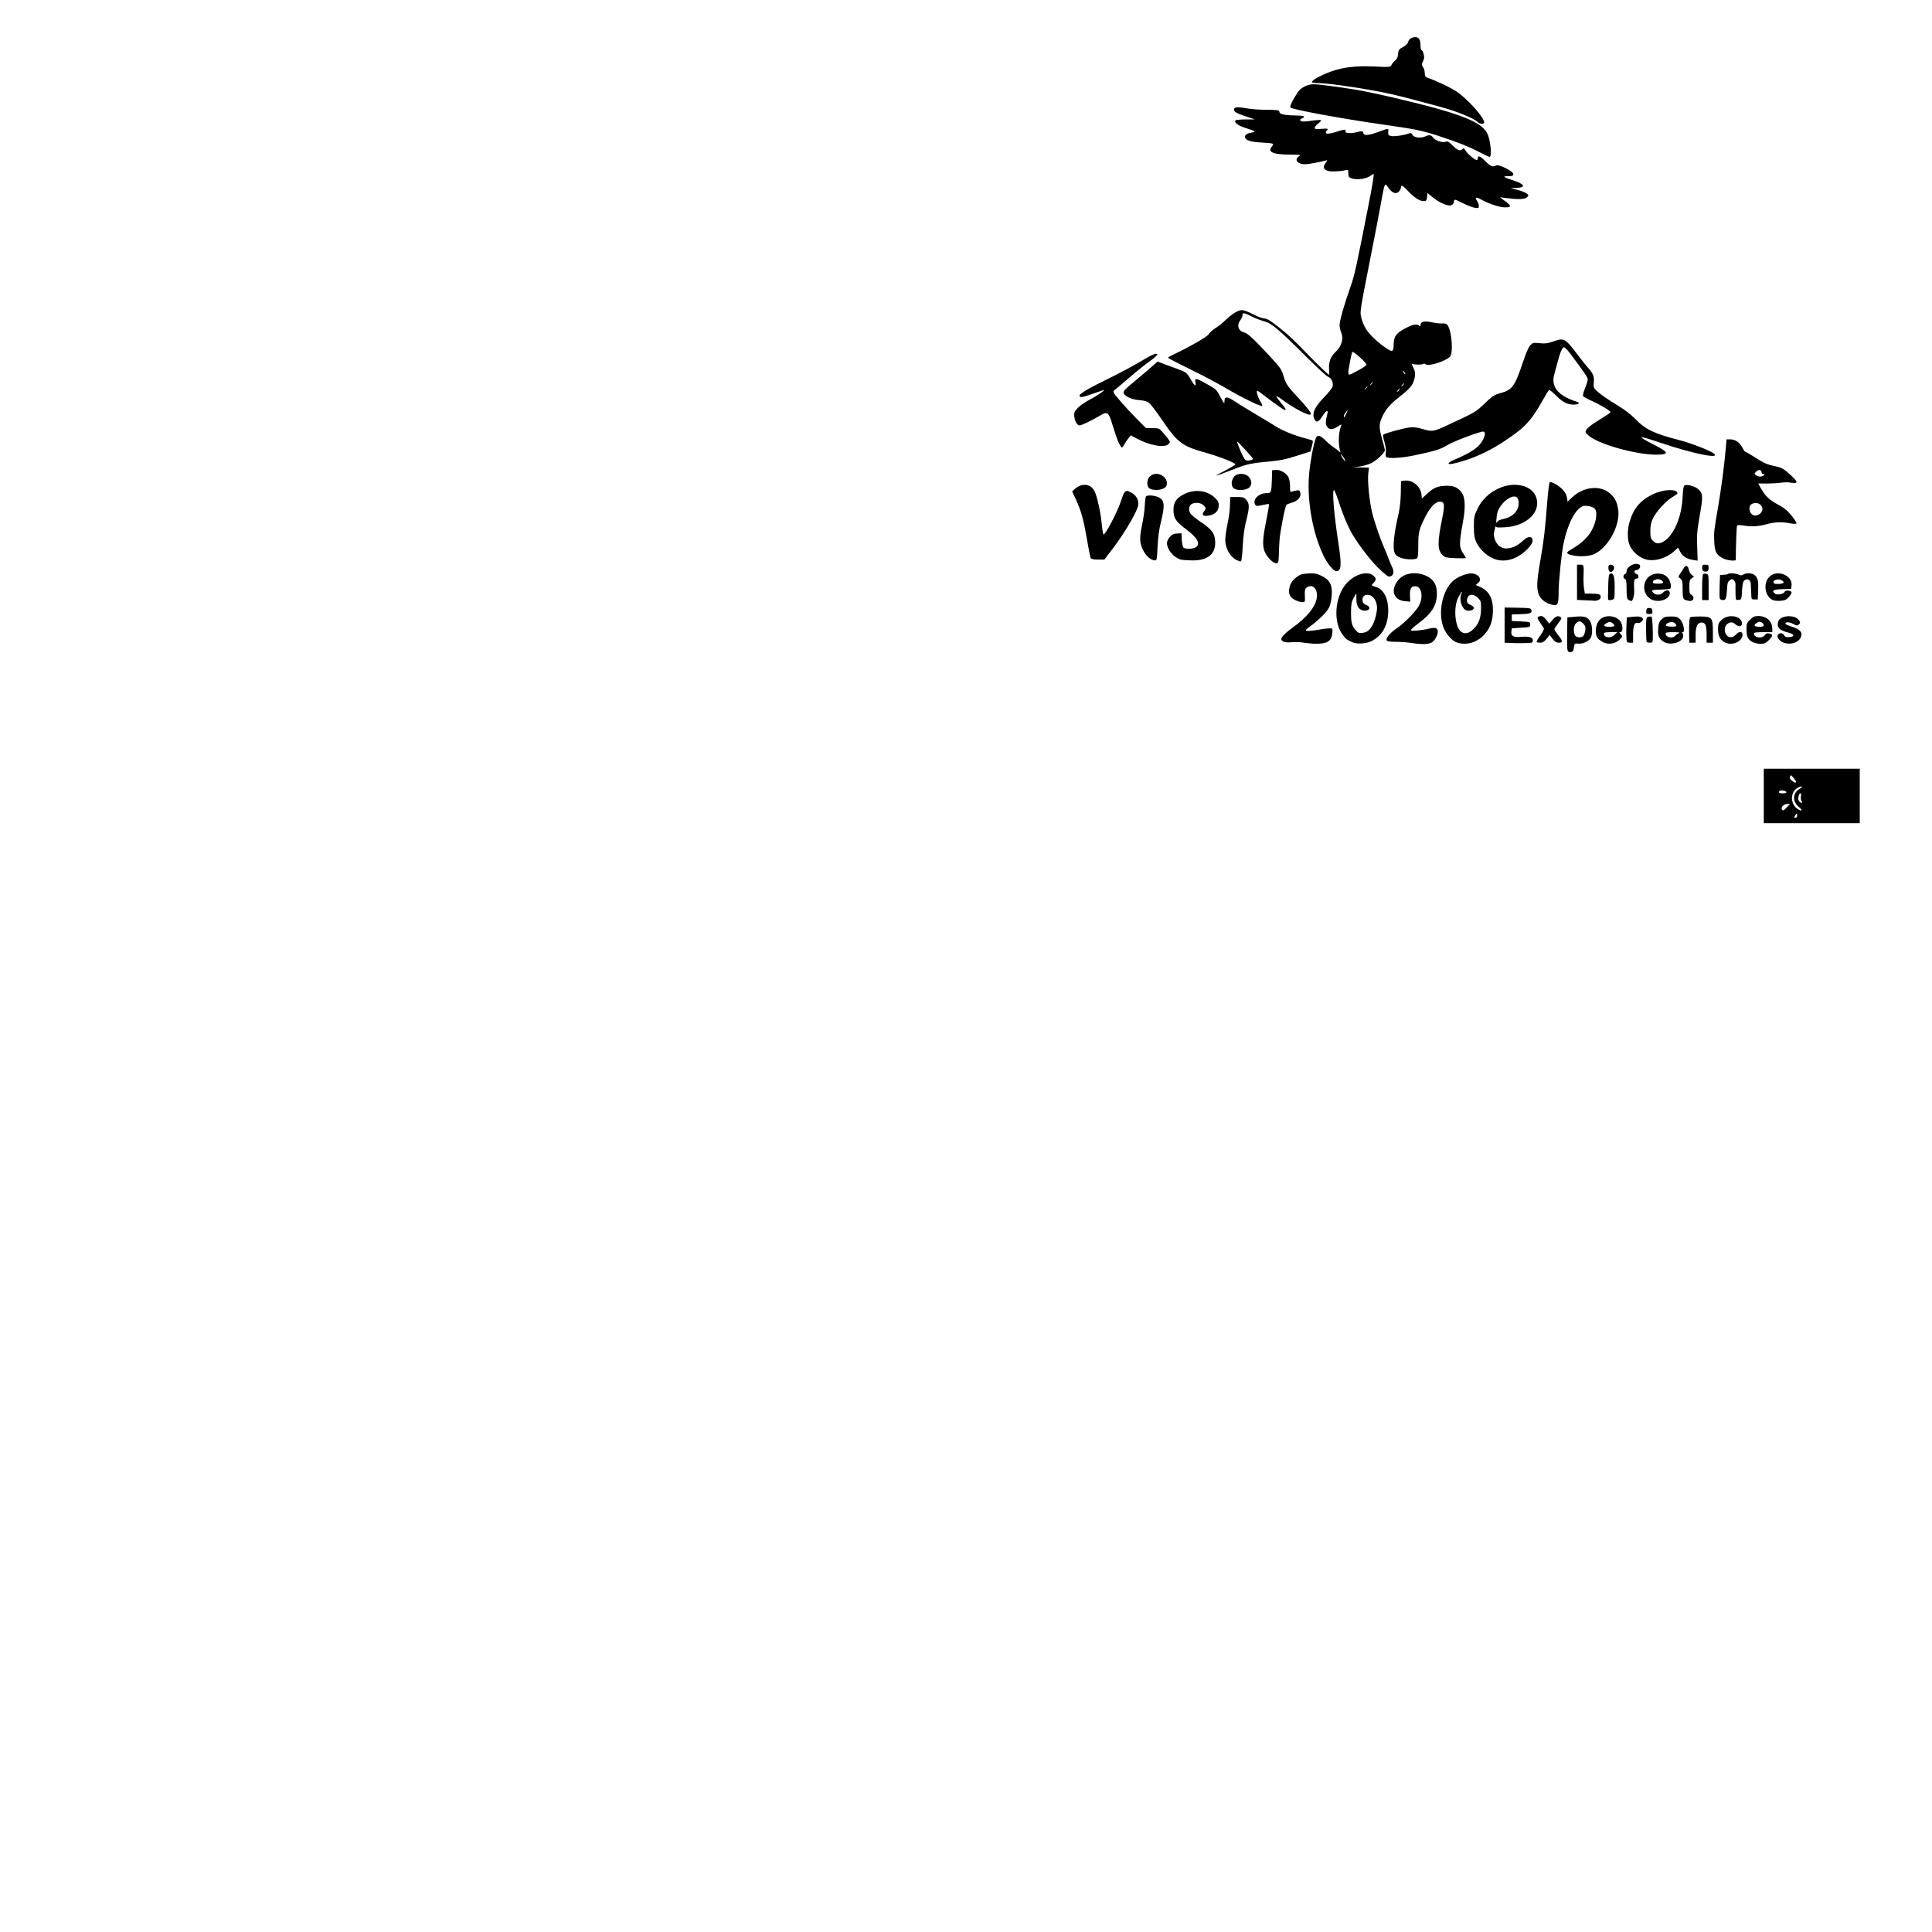 <?xml version="1.0" encoding="UTF-8" standalone="no"?>
<!-- Created with Inkscape (http://www.inkscape.org/) -->

<svg
   xmlns:dc="http://purl.org/dc/elements/1.1/"
   xmlns:cc="http://creativecommons.org/ns#"
   xmlns:rdf="http://www.w3.org/1999/02/22-rdf-syntax-ns#"
   xmlns:svg="http://www.w3.org/2000/svg"
   xmlns="http://www.w3.org/2000/svg"
   xmlns:sodipodi="http://sodipodi.sourceforge.net/DTD/sodipodi-0.dtd"
   xmlns:inkscape="http://www.inkscape.org/namespaces/inkscape"
   width="269.291"
   height="269.291"
   id="svg2"
   version="1.1"
   inkscape:version="0.48.5 r10040"
   sodipodi:docname="visit2.gcode">
  <defs
     id="defs4" />
  <sodipodi:namedview
     id="base"
     pagecolor="#ffffff"
     bordercolor="#666666"
     borderopacity="1.0"
     inkscape:pageopacity="0.0"
     inkscape:pageshadow="2"
     inkscape:zoom="2.0721054"
     inkscape:cx="134.64566"
     inkscape:cy="134.64566"
     inkscape:document-units="mm"
     inkscape:current-layer="layer1"
     showgrid="false"
     units="mm"
     inkscape:window-width="1366"
     inkscape:window-height="745"
     inkscape:window-x="-8"
     inkscape:window-y="-8"
     inkscape:window-maximized="1" />
  <g
     inkscape:label="Layer 1"
     inkscape:groupmode="layer"
     id="layer1"
     transform="translate(0,-783.071)">
    <path
       sodipodi:type="inkscape:offset"
       inkscape:radius="0"
       inkscape:original="M 197.3125 788.25 C 196.76528 788.25 196.38761 788.4869 196.28125 788.90625 C 196.22418 789.13126 195.95664 789.41043 195.5625 789.625 C 194.98576 789.93897 194.9165 790.02858 194.875 790.59375 C 194.84271 791.03298 194.70975 791.3124 194.46875 791.5 C 194.27971 791.64715 194.07005 791.90644 193.96875 792.09375 C 193.78593 792.43179 193.74273 792.44451 191.625 792.34375 C 188.94977 792.21646 187.11953 792.44316 185.375 793.09375 C 183.93772 793.62976 182.74005 794.31517 182.875 794.53125 C 182.9243 794.61017 183.34075 794.65625 183.78125 794.65625 C 184.90297 794.65625 188.73881 795.18158 191.59375 795.71875 C 193.8518 796.14361 194.87734 796.38671 198.21875 797.28125 C 198.96331 797.48058 200.11942 797.79606 200.78125 797.96875 C 202.91984 798.52677 205.55519 799.60064 205.96875 800.09375 C 206.20077 800.37039 206.875 800.3934 206.875 800.125 C 206.875 799.45715 204.63285 796.94506 203.09375 795.875 C 202.28424 795.31219 200.07437 794.26145 198.875 793.875 C 198.69457 793.81688 198.59375 793.61877 198.59375 793.28125 C 198.59375 793.01037 198.5066 792.65468 198.375 792.46875 C 198.15779 792.16178 198.13107 792.06851 198.34375 791.625 C 198.52657 791.24375 198.55647 791.02014 198.4375 790.59375 C 198.35367 790.29331 198.23505 790.0625 198.15625 790.0625 C 198.07741 790.0625 198 789.77035 198 789.4375 C 198 788.63466 197.78296 788.25 197.3125 788.25 z M 183.125 794.8125 C 182.25143 794.8125 181.31423 795.28608 180.90625 795.90625 C 180.15754 797.04434 179.7303 797.92398 179.875 798.0625 C 180.16927 798.34421 186.92041 799.59837 192.59375 800.40625 C 197.26082 801.07084 198.24462 801.26717 200.46875 802 C 203.03556 802.84573 204.70644 803.48482 206.15625 804.25 C 206.84943 804.61585 207.50993 804.9355 207.625 804.9375 C 207.98076 804.94404 207.75012 802.56062 207.3125 801.6875 C 206.66805 800.40173 204.73992 799.46014 200.46875 798.25 C 197.41547 797.38493 191.17756 795.92381 188.90625 795.5625 C 186.06566 795.11062 183.74103 794.8125 183.125 794.8125 z M 172.46875 798.03125 C 172.15162 798.04842 172.02625 798.13068 172 798.3125 C 171.9506 798.65453 172.38601 798.89109 174 799.40625 L 174.90625 799.71875 L 173.59375 799.71875 C 172.8432 799.72413 172.2442 799.7842 172.1875 799.875 C 172.00152 800.17278 172.61867 800.60889 173.6875 800.9375 C 175.03763 801.3526 175.13875 801.44659 174.40625 801.5625 C 173.75396 801.66571 173.43017 801.93999 173.5625 802.28125 C 173.70767 802.65561 174.34133 802.8493 175.78125 802.9375 C 177.60911 803.04944 177.63254 803.05002 177.25 803.53125 C 176.65637 804.27806 177.49273 804.624 179.875 804.625 C 181.27565 804.62577 181.3434 804.65864 181.03125 804.875 C 180.35233 805.34557 180.85939 805.96875 181.90625 805.96875 C 182.31304 805.96875 184.19226 805.62774 184.8125 805.4375 C 185.05867 805.362 185.0584 805.39971 184.75 805.8125 C 184.33748 806.36463 184.46423 806.70771 185.15625 806.90625 C 185.57536 807.02649 186.8565 806.96436 187.59375 806.78125 C 187.90578 806.70377 187.9375 806.72934 187.9375 807.21875 C 187.9375 807.66229 187.99605 807.78719 188.3125 807.90625 C 189.11658 808.20877 190.52624 808.01248 191.125 807.5 C 191.27028 807.37565 191.42055 807.29615 191.46875 807.34375 C 191.5169 807.3914 191.3022 808.8261 190.96875 810.53125 C 188.99927 820.60245 188.8102 821.43354 188.21875 823.09375 C 187.38259 825.4409 186.71875 827.77309 186.71875 828.375 C 186.71875 828.65067 186.8136 829.11283 186.9375 829.40625 C 187.30315 830.27224 187.00044 831.34082 186.1875 832.09375 C 185.44183 832.78438 185.1773 833.52467 185.25 834.5625 C 185.2779 834.96797 185.2743 835.31255 185.25 835.3125 C 185.14748 835.31229 183.85529 834.08142 182.4375 832.625 C 180.1556 830.28094 179.84476 829.96364 178.25 828.6875 C 177.17576 827.8279 176.64464 827.49725 176.28125 827.46875 C 176.00806 827.4473 175.39352 827.24547 174.90625 827 C 173.24643 826.16381 173.03719 826.14159 172.21875 826.59375 C 171.82301 826.81238 171.19719 827.2996 170.8125 827.6875 C 170.42781 828.07541 169.79064 828.57385 169.40625 828.8125 C 169.02186 829.05115 168.59882 829.43836 168.46875 829.65625 C 168.25379 830.01635 165.88193 831.38669 163.53125 832.5 C 163.13828 832.68611 162.8125 832.8761 162.8125 832.9375 C 162.8125 832.99892 164.24201 833.73785 166 834.59375 C 167.75799 835.44964 170.02839 836.66392 171.0625 837.28125 C 172.99785 838.4366 175.79532 839.79696 175.9375 839.65625 C 175.98165 839.61257 175.88 839.32933 175.6875 839.03125 C 175.33246 838.48145 175.04658 837.53125 175.25 837.53125 C 175.31117 837.53125 175.78607 837.85706 176.28125 838.25 C 177.34817 839.09665 178.94352 840.21875 179.09375 840.21875 C 179.31579 840.21875 179.18162 839.97209 178.53125 839.1875 C 178.16181 838.74183 177.86995 838.3484 177.90625 838.3125 C 177.94252 838.27661 178.25137 838.4197 178.5625 838.65625 C 180.27295 839.95668 182.52025 841.13032 182.71875 840.8125 C 182.82411 840.64381 182.12971 839.75777 180.71875 838.25 C 179.38823 836.82818 179.19874 836.50366 178.84375 835.28125 C 178.64854 834.60905 178.36684 834.21272 177.3125 833.0625 C 174.93222 830.46577 173.88504 829.49485 173.4375 829.40625 C 172.61885 829.24423 172.34008 828.39547 172.875 827.71875 C 173.03678 827.51408 173.1855 827.18972 173.1875 827 C 173.19146 826.59153 173.38482 826.63486 174.6875 827.28125 C 175.1446 827.50806 175.82472 827.74705 176.1875 827.84375 C 177.2427 828.12492 178.27104 828.99431 182 832.71875 C 183.49516 834.21209 184.90204 835.50985 185.125 835.59375 C 185.58642 835.76735 185.86617 836.38811 185.75 836.9375 C 185.70673 837.14217 185.18663 837.79981 184.59375 838.40625 C 183.20281 839.82903 182.80965 840.74828 183.25 841.5625 C 183.50125 842.02706 183.81918 841.88712 184.3125 841.09375 C 184.79618 840.31587 185.17259 840.10486 185.03125 840.6875 C 184.76062 841.80298 184.73047 842.17139 184.96875 842.53125 C 185.28548 843.00981 185.77827 842.98466 186.5 842.5 C 186.96433 842.18816 187.0306 842.18586 186.9375 842.40625 C 186.5629 843.29327 186.50756 845.039 186.8125 845.96875 C 186.8655 846.13033 186.85635 846.18755 186.78125 846.09375 C 186.7114 846.00648 186.34103 845.72186 185.96875 845.46875 C 185.59647 845.21564 185.01452 844.74127 184.6875 844.40625 C 184.01159 843.71382 183.60649 843.63508 183.40625 844.15625 C 183.08842 844.98349 182.68244 847.09993 182.5 848.8125 C 182.10289 852.54018 182.90584 857.30493 184.5 860.5625 C 185.03767 861.66117 185.88458 862.6875 186.25 862.6875 C 186.96227 862.6875 187.02547 861.83288 186.5625 858.84375 C 185.94124 854.83276 185.65504 851.375 185.9375 851.375 C 186.00382 851.375 186.29142 852.06712 186.5625 852.90625 C 187.07277 854.48578 187.70145 856.06235 188.25 857.09375 C 189.00528 858.51385 190.79532 860.92174 192 862.125 C 192.71927 862.84343 193.43767 863.4375 193.59375 863.4375 C 194.20348 863.4375 194.40152 862.80794 194.03125 862.09375 C 193.92514 861.88909 193.71506 861.37808 193.5625 860.96875 C 193.40994 860.55942 193.15357 859.90933 192.96875 859.5 C 192.39171 858.22193 191.57081 855.81937 191.25 854.5 C 190.87087 852.94083 190.58775 850.08064 190.71875 849.03125 L 190.8125 848.25 L 189.71875 848.21875 L 188.59375 848.21875 L 189.53125 848.09375 C 190.0392 848.02821 190.77402 847.80109 191.1875 847.59375 C 191.90444 847.23424 193.03125 846.15243 193.03125 845.8125 C 193.03125 845.72433 192.86205 845.04872 192.65625 844.3125 C 192.20182 842.6868 192.2042 842.21181 192.59375 841.3125 C 193.0746 840.20244 193.71961 839.4375 195 838.4375 C 196.44047 837.31247 196.88863 836.79336 197.09375 836.0625 C 197.31568 835.27174 197.29485 834.91792 196.96875 834.25 C 196.8111 833.92615 196.71475 833.7093 196.78125 833.75 C 197.03812 833.9071 198.06568 833.94322 198.3125 833.8125 C 198.47679 833.7255 198.62095 833.74695 198.71875 833.84375 C 199.05882 834.18027 201.31896 833.48654 202.09375 832.8125 C 202.57434 832.39441 202.38023 829.35568 201.8125 828.46875 C 201.63772 828.19571 201.4687 828.12885 201.03125 828.15625 C 200.7268 828.17534 200.09186 828.10617 199.625 828 C 198.57283 827.76071 198 827.89418 198 828.34375 C 198 828.59623 197.95289 828.60767 197.8125 828.46875 C 197.52972 828.18892 197.00017 828.26431 196.15625 828.6875 C 194.56747 829.48419 194.25 829.94538 194.25 831.25 C 194.25 831.67889 194.17296 831.91495 194.03125 831.96875 C 193.7551 832.07361 192.31235 831.03615 191.21875 829.9375 C 190.35045 829.06519 189.86006 828.1413 189.65625 826.90625 C 189.58577 826.47913 189.7971 825.21381 190.34375 822.4375 C 190.76285 820.30899 191.1696 818.22183 191.25 817.8125 L 191.90625 814.46875 C 192.18763 813.0361 192.512 811.21523 192.65625 810.4375 C 193.00561 808.5539 193.04538 808.52346 193.53125 809.25 C 194.04185 810.01352 194.6385 810.1987 195.03125 809.71875 C 195.18275 809.5336 195.28125 809.26998 195.28125 809.15625 C 195.28125 808.8049 195.54072 808.93551 196.15625 809.59375 C 197.04199 810.54095 197.80858 811.07055 198.34375 811.09375 C 198.78941 811.11307 198.83595 811.07203 198.90625 810.53125 L 198.96875 809.96875 L 199.65625 810.53125 C 200.65384 811.36302 201.85317 811.86336 202.3125 811.65625 C 202.52083 811.56232 202.65625 811.36081 202.65625 811.1875 C 202.65625 810.78934 202.71087 810.79309 203.9375 811.40625 C 204.5166 811.69574 205.25227 811.98215 205.5625 812.03125 C 206.08307 812.11358 206.125 812.08087 206.125 811.75 C 206.125 811.55284 206.00753 811.24974 205.875 811.0625 C 205.51885 810.55933 205.75418 810.48583 206.4375 810.875 C 207.39793 811.42198 208.9211 811.94125 209.65625 811.96875 C 210.73125 812.00899 210.74585 811.79076 209.6875 811.03125 L 209.0625 810.5625 L 210.03125 810.6875 C 211.63244 810.88879 212.54648 810.85675 212.84375 810.5625 C 213.07469 810.33391 213.06829 810.28253 212.875 810.09375 C 212.75387 809.97543 212.2041 809.7249 211.625 809.5625 L 210.5625 809.28125 L 211.34375 809.25 C 212.74512 809.23102 212.55084 808.74289 210.9375 808.21875 C 209.53068 807.7617 209.35184 807.628 210.21875 807.625 C 210.80389 807.62313 210.9375 807.56173 210.9375 807.34375 C 210.9375 806.95263 208.90892 805.92499 208.53125 806.125 C 208.03804 806.38621 207.79199 806.29603 207.03125 805.53125 C 206.31971 804.81592 205.96875 804.68301 205.96875 805.15625 C 205.96875 805.27423 205.90805 805.375 205.84375 805.375 C 205.53294 805.375 204.49215 804.47181 204.1875 803.9375 C 204.06818 803.72825 203.99583 803.69472 203.84375 803.84375 C 203.51896 804.16203 203.21781 804.07464 202.5 803.375 C 201.88867 802.77919 201.77031 802.71853 201.4375 802.84375 C 201.01664 803.00209 199.95134 802.60963 199.71875 802.21875 C 199.52006 801.88485 199.1806 801.83163 198.71875 802.0625 C 198.10321 802.37019 197.07201 802.26836 196.875 801.875 C 196.74489 801.61528 196.65263 801.5723 196.34375 801.6875 C 195.707 801.92503 194.35024 802.12485 193.90625 802.03125 C 193.53763 801.9535 193.4629 801.87768 193.5 801.46875 C 193.54981 800.92045 193.63582 800.90157 192 801.5 C 190.70915 801.97222 190.03125 802.01679 190.03125 801.59375 C 190.03125 801.32836 189.79727 801.3037 188.9375 801.53125 C 188.26925 801.70811 187.38198 801.614 187.53125 801.375 C 187.69722 801.1093 187.33031 801.08751 186.6875 801.3125 C 185.63439 801.68112 184.91382 801.78723 184.8125 801.625 C 184.76229 801.5446 184.81415 801.4036 184.90625 801.3125 C 185.22363 800.99841 185.0559 800.95055 184.15625 801.03125 C 183.40248 801.09889 183.25 801.06973 183.25 800.875 C 183.25 800.74676 183.48366 800.48753 183.75 800.28125 C 184.01635 800.07498 184.1746 799.8615 184.125 799.8125 C 184.07545 799.76349 183.46315 799.80421 182.75 799.90625 C 181.77125 800.0463 181.4121 800.03573 181.28125 799.90625 C 181.15041 799.77677 181.19566 799.69973 181.5 799.5625 C 182.09268 799.29528 181.77123 799.17545 180.34375 799.15625 C 178.96875 799.1377 178.3125 798.97123 178.3125 798.625 C 178.3125 798.43573 178.0357 798.37589 176.6875 798.375 C 175.79816 798.37438 174.63149 798.31395 174.09375 798.21875 C 173.31324 798.0806 172.78588 798.01408 172.46875 798.03125 z M 218.125 830.53125 C 217.66571 830.27607 217.24303 830.40733 216.4375 830.6875 C 215.7313 830.9331 215.3506 830.98645 214.59375 830.90625 C 213.69738 830.81126 213.63828 830.83752 213.28125 831.21875 C 213.05173 831.46381 212.68293 832.32546 212.3125 833.4375 C 211.16101 836.89433 210.79435 837.40361 209.21875 837.84375 C 208.28012 838.10594 208.06921 838.22371 206.96875 839.28125 C 205.71235 840.48865 205.73098 840.49102 201.875 842.28125 C 199.77131 843.25795 199.61474 843.26642 198.3125 842.875 C 197.49075 842.62802 197.03104 842.57905 196.4375 842.65625 C 195.49306 842.77913 193.00432 843.47121 192.8125 843.65625 C 192.72896 843.73685 192.80422 844.11853 192.96875 844.65625 C 193.1358 845.20225 193.20575 845.79103 193.15625 846.15625 C 193.09645 846.59744 193.1163 846.7499 193.28125 846.8125 C 193.78622 847.00426 195.51808 846.88702 197.1875 846.53125 C 200.18259 845.89297 200.74655 845.70757 201.78125 845.09375 C 202.62531 844.59302 205.37431 843.53602 206.53125 843.25 C 206.98971 843.13666 207.10089 843.44201 206.8125 844.125 C 206.307 845.32224 205.27645 846.06756 202.5625 847.21875 C 202.19789 847.37341 201.90625 847.56775 201.90625 847.65625 C 201.90625 847.87282 202.70494 847.72305 204.375 847.1875 C 206.03207 846.65612 207.94578 845.71447 209.59375 844.625 C 212.47446 842.72058 213.33235 841.82965 214.875 839.125 C 215.37824 838.24269 215.83585 837.4806 215.90625 837.4375 C 215.97668 837.39443 216.42441 837.7308 216.875 838.1875 C 217.78602 839.11089 218.45171 839.46875 219.34375 839.46875 C 219.98407 839.46875 220.29336 839.23798 219.84375 839.09375 C 217.20066 838.24582 216.18076 837.03436 216.625 835.3125 C 216.72242 834.93488 216.88645 834.35872 216.96875 834.03125 C 217.39821 832.32289 217.76567 831.42405 218 831.46875 C 218.13179 831.49387 218.53364 831.90878 218.90625 832.40625 C 220.776 834.90262 221.3116 835.68841 221.3125 835.9375 C 221.31302 836.08727 221.14969 836.6314 220.9375 837.15625 C 220.72529 837.6811 220.60095 838.19265 220.65625 838.28125 C 220.71158 838.36983 221.2737 838.68352 221.90625 838.96875 C 223.19056 839.54785 224.46875 840.33685 224.46875 840.53125 C 224.46875 840.60134 223.87266 841.00447 223.15625 841.4375 C 221.68534 842.32659 221 842.90234 221 843.25 C 221 843.38037 221.28996 843.69733 221.625 843.9375 C 223.39787 845.20836 228.64202 846.56305 231.25 846.4375 C 232.63796 846.37068 232.53637 846.09558 230.78125 845.1875 C 227.94694 843.72105 228.10993 843.66546 231.625 844.84375 C 236.18541 846.37246 240.01162 847.11543 238.84375 846.25 C 238.31196 845.85593 235.65019 844.82411 234.15625 844.4375 C 230.55318 843.50509 229.38489 842.96034 227.9375 841.46875 C 227.34648 840.85969 226.41947 840.14911 225.59375 839.65625 C 224.12764 838.78114 222.84518 837.87442 222.375 837.375 C 222.13438 837.11943 222.08675 836.9244 222.15625 836.34375 C 222.24658 835.58898 222.04717 835.07905 221.28125 834.25 C 221.09131 834.0444 220.52762 833.34029 220.03125 832.6875 C 219.07313 831.42747 218.58429 830.78643 218.125 830.53125 z M 188.5 832.125 C 188.63479 831.98762 190.46875 833.64631 190.46875 833.90625 C 190.46875 833.99929 189.97057 834.35293 189.34375 834.6875 C 188.0509 835.37758 187.9375 835.42301 187.9375 835.03125 C 187.9375 834.54874 188.3751 832.25231 188.5 832.125 z M 161.3125 832.4375 C 161.12265 832.24963 160.52748 832.52796 158.6875 833.625 C 157.77767 834.16747 155.955 835.12995 154.625 835.78125 C 151.66876 837.22891 150.46875 837.93937 150.46875 838.21875 C 150.46875 838.52725 150.83403 838.47761 152.1875 838 C 152.84933 837.76645 153.55329 837.52725 153.71875 837.46875 C 154.34891 837.24612 153.08135 838.15519 151.9375 838.75 C 151.2988 839.08214 150.52029 839.60721 150.21875 839.9375 C 149.71967 840.48421 149.6808 840.61147 149.75 841.21875 C 149.79302 841.59646 149.96009 841.99306 150.125 842.15625 C 150.41304 842.44129 150.4138 842.46887 151.4375 842 C 152.00678 841.73925 152.82405 841.30282 153.21875 841.0625 C 154.37098 840.36092 154.51194 840.45709 155.0625 842.28125 C 155.32194 843.14084 155.68462 844.22646 155.875 844.65625 C 156.06538 845.08605 156.2986 845.4375 156.375 845.4375 C 156.45139 845.4375 156.60907 845.22554 156.75 844.96875 C 156.89093 844.71197 157.14275 844.32833 157.3125 844.125 L 157.625 843.75 L 158.4375 844.1875 C 160.20526 845.16217 162.35167 845.541 162.875 844.96875 C 163.17572 844.63993 163.23957 844.73805 162.15625 843.4375 C 161.57256 842.73647 161.55433 842.75 160.65625 842.75 L 159.75 842.75 L 158.4375 841.4375 C 157.72329 840.72118 156.765 839.68838 156.3125 839.15625 C 154.93698 837.53868 155.00956 837.72075 155.625 837.21875 C 155.92249 836.97609 156.84391 836.20458 157.65625 835.5 C 158.46859 834.79543 159.6389 833.8617 160.28125 833.40625 C 160.92425 832.95035 161.383 832.5073 161.3125 832.4375 z M 161.34375 833.46875 L 160.8125 833.9375 C 160.53413 834.20004 159.45482 835.13488 158.40625 836 C 156.75796 837.35991 156.5269 837.60042 156.625 837.875 C 156.78816 838.33164 157.76697 838.77065 158.8125 838.84375 C 159.3708 838.88277 159.87382 839.01208 160.125 839.1875 C 160.34832 839.34347 161.20235 840.47069 162.03125 841.6875 C 164.14196 844.78595 164.77594 845.2547 168 846.15625 C 169.97105 846.70743 172.30328 847.62712 172.1875 847.8125 C 172.14146 847.88621 171.4565 848.3098 170.65625 848.71875 C 169.856 849.1277 169.35568 849.39675 169.5625 849.34375 C 169.9321 849.24901 170.16052 849.18804 172.46875 848.28125 C 173.79459 847.7604 174.66304 847.59372 177.125 847.375 C 178.48479 847.2542 179.33659 847.06097 180.78125 846.59375 L 182.65625 846 L 182.84375 845.3125 C 182.95746 844.93105 183.01775 844.5551 182.96875 844.5 C 182.91978 844.44495 182.44399 844.29261 181.90625 844.15625 C 180.38964 843.77165 178.73258 843.08593 177.71875 842.4375 C 177.21072 842.11257 175.85335 841.29206 174.71875 840.625 C 173.58415 839.95795 172.33727 839.18527 171.9375 838.90625 C 171.15522 838.36026 170.712 838.3413 170.6875 838.8125 C 170.6791 838.97471 170.66865 839.1681 170.65625 839.25 C 170.64382 839.33186 170.41372 838.9912 170.15625 838.5 C 169.56024 837.363 169.58123 837.36541 168.15625 836.5625 C 166.71459 835.75017 166.50073 835.72893 166.625 836.34375 C 166.76202 837.02174 166.49944 836.87572 166 836 C 165.44012 835.01829 165.29469 834.92002 164.125 834.5 C 163.6035 834.31273 162.75755 834.00019 162.25 833.8125 L 161.34375 833.46875 z M 195.46875 834.71875 C 195.47815 834.70945 195.558 834.75225 195.6875 834.875 C 195.83664 835.01631 195.9146 835.17965 195.875 835.21875 C 195.83543 835.25791 195.73453 835.14922 195.625 834.96875 C 195.5299 834.81199 195.45935 834.72805 195.46875 834.71875 z M 191.34375 836.34375 C 191.38512 836.34375 191.32174 836.4397 191.21875 836.5625 C 191.11576 836.6853 191.01015 836.78125 190.96875 836.78125 C 190.92738 836.78125 190.99076 836.6853 191.09375 836.5625 C 191.19674 836.4397 191.30235 836.34375 191.34375 836.34375 z M 195.71875 836.5 C 195.76011 836.5 195.69674 836.59595 195.59375 836.71875 C 195.49077 836.84155 195.38515 836.9375 195.34375 836.9375 C 195.30239 836.9375 195.33451 836.84155 195.4375 836.71875 C 195.54049 836.59595 195.67735 836.5 195.71875 836.5 z M 190.59375 836.9375 C 190.63511 836.9375 190.57174 837.03345 190.46875 837.15625 C 190.36577 837.27905 190.26015 837.375 190.21875 837.375 C 190.17739 837.375 190.24076 837.27905 190.34375 837.15625 C 190.44674 837.03345 190.55235 836.9375 190.59375 836.9375 z M 195.09375 837.25 C 195.13512 837.25 195.10299 837.34595 195 837.46875 C 194.89701 837.59155 194.76015 837.6875 194.71875 837.6875 C 194.67738 837.6875 194.74076 837.59155 194.84375 837.46875 C 194.94674 837.34595 195.05235 837.25 195.09375 837.25 z M 187.90625 840.125 L 187.6875 840.65625 C 187.3781 841.30827 187.3125 841.35046 187.3125 841.0625 C 187.3125 840.93513 187.46042 840.69326 187.625 840.5 L 187.90625 840.125 z M 240.65625 844.3125 L 240.53125 845.71875 C 240.39582 847.4859 239.8931 851.33817 239.5 853.59375 C 238.91638 856.9425 238.8765 857.26893 238.9375 858.53125 C 239.00863 860.00359 239.23226 860.42824 240.1875 860.90625 C 240.76971 861.19759 241.9345 861.32101 241.9375 861.09375 C 241.96739 858.56762 242.0488 856.46575 242.125 856.34375 C 242.18938 856.24065 242.46787 856.236 242.9375 856.3125 C 244.12307 856.5055 244.9773 856.46649 246.15625 856.15625 C 247.41002 855.82632 248.27769 855.78234 249.4375 856 C 249.87114 856.0814 250.3006 856.108 250.375 856.0625 C 250.51958 855.97407 249.97091 855.18253 249.21875 854.375 C 248.9657 854.10331 248.32684 853.65938 247.78125 853.375 C 246.66663 852.79404 246.06908 852.22289 245.46875 851.1875 L 245.0625 850.46875 L 246.3125 850.46875 C 247.00287 850.46387 247.88229 850.40865 248.28125 850.34375 C 248.68021 850.27885 249.27469 850.28605 249.59375 850.34375 C 250.61663 850.52885 250.65492 850.27463 249.75 849.4375 C 248.62178 848.39381 248.40239 848.24883 247.1875 848 C 246.34379 847.8272 245.82625 847.60558 244.75 846.90625 C 244.00062 846.41932 243.322 846.03125 243.25 846.03125 C 243.17801 846.03125 243.00612 845.75246 242.84375 845.4375 C 242.48037 844.73264 241.89147 844.3314 241.1875 844.3125 L 240.65625 844.3125 z M 172.4375 844.625 C 172.50236 844.56273 174.58115 846.8152 174.65625 847.03125 C 174.68066 847.10153 174.45081 847.216 174.15625 847.25 C 173.73792 847.29833 173.59038 847.23846 173.4375 847 C 173.15247 846.55538 172.366 844.6937 172.4375 844.625 z M 186.90625 846.40625 C 186.93499 846.38083 187.09892 846.56707 187.28125 846.84375 C 187.4636 847.12044 187.5611 847.34375 187.5 847.34375 C 187.3744 847.34375 186.82555 846.47755 186.90625 846.40625 z M 177.8125 848.5625 L 177.3125 848.625 L 177.28125 849.875 C 177.22574 851.73691 177.18557 851.8125 176.5 851.8125 C 175.41243 851.8125 174.52278 852.75842 174.96875 853.4375 C 175.08836 853.61958 175.24935 853.63953 175.96875 853.46875 C 176.43088 853.35904 176.8339 853.30315 176.875 853.34375 C 176.91605 853.38437 176.74834 854.41168 176.5 855.625 C 175.99348 858.09979 175.93895 859.15786 176.28125 859.96875 C 176.54499 860.59354 177.17519 861.31547 177.625 861.5 C 178.14005 861.7113 178.2242 861.59276 178.25 860.53125 C 178.26375 859.96486 178.29825 858.989 178.34375 858.375 C 178.43859 857.09467 179.1216 853.62641 179.3125 853.4375 C 179.38282 853.36791 179.73418 853.22802 180.09375 853.125 C 180.90824 852.89164 181.39491 852.32133 181.25 851.75 C 181.16306 851.40723 181.06508 851.3683 180.71875 851.4375 C 180.49521 851.48214 180.20727 851.53835 180.0625 851.59375 C 179.83087 851.68245 179.8125 851.61604 179.8125 850.875 C 179.8125 850.41191 179.71584 849.82738 179.59375 849.59375 C 179.28589 849.00463 178.42321 848.5043 177.8125 848.5625 z M 245.28125 848.59375 C 245.43158 848.61284 245.53125 848.71843 245.53125 848.90625 C 245.53125 849.03161 245.64061 849.15625 245.78125 849.15625 C 245.93717 849.15625 245.99335 849.20065 245.90625 849.28125 C 245.61194 849.5534 245.13669 849.56845 244.8125 849.34375 C 244.48304 849.11539 244.49281 849.11888 244.78125 848.8125 C 244.93919 848.64472 245.13092 848.57466 245.28125 848.59375 z M 161.09375 849.125 C 160.80414 849.13984 160.51844 849.24825 160.28125 849.46875 C 159.79122 849.92402 159.79538 850.95561 160.28125 851.1875 C 161.06781 851.56289 162.41317 851.31301 162.59375 850.75 C 162.88171 849.85215 161.96258 849.08048 161.09375 849.125 z M 172.96875 849.125 C 172.58368 849.13009 172.21695 849.25832 172 849.53125 C 171.5778 850.06245 171.56609 850.8555 172 851.15625 C 172.42606 851.45194 173.36508 851.44917 173.9375 851.15625 C 174.52577 850.85523 174.58107 850.04408 174.03125 849.5 C 173.76194 849.23348 173.35382 849.11991 172.96875 849.125 z M 195.8125 850.0625 L 195.28125 850.125 L 195.25 851.90625 C 195.21322 853.19523 195.07852 854.17098 194.78125 855.40625 C 194.55469 856.34771 194.32455 857.75353 194.28125 858.53125 C 194.19169 860.13909 194.36167 860.50335 195.3125 860.84375 C 195.97641 861.08145 197.30165 861.10221 197.53125 860.875 C 197.65015 860.75739 197.6875 860.12643 197.6875 859.03125 C 197.6875 857.24273 197.79344 856.88097 198.625 855.1875 C 199.29409 853.82487 200.05827 853 200.6875 853 C 201.34835 853 201.41158 853.41472 201.03125 855.28125 C 200.34637 858.6424 200.33887 859.72142 201.0625 860.4375 C 201.40746 860.77886 201.5841 860.8191 202.875 860.875 C 203.66296 860.9091 204.3125 860.90225 204.3125 860.84375 C 204.3125 860.78522 204.18406 860.56106 204.03125 860.34375 C 203.34958 859.37435 203.34825 858.95492 203.9375 855.6875 C 204.25294 853.93854 204.22254 852.61593 203.875 851.96875 C 203.44322 851.16469 202.77814 850.78025 201.78125 850.78125 C 200.51804 850.78249 199.89847 850.99992 199 851.8125 L 198.1875 852.5625 L 198.125 851.96875 C 197.97038 850.82802 196.91346 849.9661 195.8125 850.0625 z M 216 850.3125 C 215.92553 850.3862 215.76734 851.66472 215.65625 853.125 C 215.37116 856.87271 215.19469 858.38673 214.6875 861.28125 C 214.1822 864.16501 214.15717 865.12089 214.5 865.96875 C 214.74397 866.57214 215.34668 867.07128 216.15625 867.3125 C 217.13078 867.60287 217.25 867.41674 217.25 865.53125 C 217.25 864.11998 217.66356 860.1159 217.9375 858.8125 C 218.51391 856.06988 219.5752 854.01147 220.625 853.625 C 221.05483 853.46677 222.08735 853.69529 222.3125 854 C 222.74832 854.58979 222.40379 856.25949 221.59375 857.4375 C 221.06266 858.20984 220.13517 859.00606 219.09375 859.59375 C 218.21608 860.08905 218.22379 860.25467 219.15625 860.46875 C 220.14599 860.69599 221.49235 860.62475 222.1875 860.3125 C 224.22469 859.39742 225.94671 856.10537 225.53125 853.9375 C 225.33897 852.9342 225.06164 852.41318 224.40625 851.84375 C 223.03122 850.64906 220.70616 850.90279 219.125 852.40625 L 218.5 853 L 218.40625 852.40625 C 218.34625 852.03494 218.11889 851.6317 217.8125 851.3125 C 217.2263 850.70178 216.19128 850.12322 216 850.3125 z M 151.34375 850.65625 C 150.84043 850.60962 150.29361 850.78889 149.78125 851.25 L 149.4375 851.5625 L 149.9375 852.625 C 150.65993 854.17708 151.03212 855.45506 151.5 858.21875 C 151.72868 859.56953 151.96645 860.77267 152.03125 860.875 C 152.10391 860.98976 152.48226 861.0625 153.03125 861.0625 L 153.9375 861.0625 L 154.53125 860.28125 C 156.26894 858.10585 158.17351 855.037 158.59375 853.71875 C 158.82278 853.00031 158.50045 852.22755 157.8125 851.8125 C 156.89908 851.26141 156.75237 851.35849 156.28125 852.8125 C 155.73712 854.49188 153.92345 857.92258 153.78125 857.53125 C 153.7265 857.38058 153.6205 856.71743 153.5625 856.0625 C 153.42625 854.52437 152.91044 852.20645 152.5625 851.53125 C 152.28728 850.99717 151.84707 850.70288 151.34375 850.65625 z M 210.46875 850.6875 C 209.91876 850.75915 209.365 850.92765 208.8125 851.1875 C 207.50871 851.80069 206.53593 852.74954 205.9375 854 C 205.48354 854.94853 205.4335 855.12379 205.4375 856.5 C 205.44081 857.69712 205.52616 858.11754 205.78125 858.65625 C 206.29905 859.74978 207.39326 860.71996 208.53125 861.0625 C 209.40464 861.32541 210.40195 861.21571 211.34375 860.75 C 212.49571 860.18036 213.6915 858.9408 213.625 858.375 C 213.55361 857.76728 212.97323 857.78022 212.3125 858.40625 C 211.64706 859.03673 211.01744 859.38931 210.25 859.5 C 209.21352 859.6495 208.41979 858.95035 208.21875 857.6875 C 208.1666 857.35995 208.38558 856.86091 208.4375 856.40625 C 208.51275 856.60032 208.75968 856.6275 209.8125 856.5625 C 212.85556 856.37463 214.87468 854.35784 214.09375 852.3125 C 213.62313 851.07991 212.11873 850.47255 210.46875 850.6875 z M 234.8125 850.71875 C 234.6643 850.77502 234.58765 851.2241 234.53125 852.375 C 234.39805 855.09149 233.36075 857.56131 232 858.46875 C 231.34795 858.90354 230.86591 858.92362 230.40625 858.46875 C 230.08631 858.15215 230.03025 857.93903 230.03125 857.0625 C 230.03234 856.31598 230.14589 855.86578 230.40625 855.3125 C 230.84206 854.38638 232.22822 852.86382 233.125 852.34375 C 233.49371 852.12993 233.8125 851.91215 233.8125 851.84375 C 233.8125 851.17926 231.86792 851.24146 230.375 851.96875 C 228.60302 852.83199 227.69855 853.93083 227.125 855.84375 C 226.84204 856.78752 226.81899 858.12403 227.0625 858.84375 C 227.41883 859.8969 228.40439 860.78758 229.5 861.0625 C 230.66326 861.3544 232.26198 860.87667 233.3125 859.9375 L 233.90625 859.40625 L 234.1875 859.96875 C 234.50743 860.612 235.11294 860.98464 236 861.125 L 236.625 861.21875 L 236.5625 859.3125 C 236.5005 857.69668 236.54483 857.06062 236.875 855.1875 C 237.38035 852.32056 237.37241 851.96051 236.84375 851.375 C 236.42688 850.91331 235.28617 850.53888 234.8125 850.71875 z M 167.3125 851.53125 C 166.56656 851.44858 165.7763 851.57966 165.0625 851.9375 C 163.98343 852.47846 163.5625 853.08105 163.5625 854.15625 C 163.5625 855.23943 163.86938 855.76093 165.28125 856.8125 C 166.89706 858.01597 167.38075 858.86324 166.6875 859.34375 C 166.28338 859.62385 165.16021 859.64055 164.9375 859.375 C 164.8493 859.26984 164.74405 858.76962 164.71875 858.28125 L 164.6875 857.40625 L 164.09375 857.4375 C 163.63192 857.45275 163.38992 857.54362 163.0625 857.90625 C 162.83084 858.16281 162.65625 858.53853 162.65625 858.75 C 162.65625 859.65398 163.56017 860.76478 164.5625 861.0625 C 164.79539 861.13166 165.52252 861.1805 166.1875 861.1875 C 168.36621 861.21056 169.48502 860.26785 169.375 858.5 C 169.30713 857.40961 168.91178 856.86134 167.34375 855.8125 C 166.6854 855.37213 166.04026 854.84649 165.90625 854.625 C 165.61895 854.15018 165.72006 853.52696 166.125 853.3125 C 166.61652 853.05219 167.41968 853.14914 167.75 853.5 C 168.11873 853.89171 168.14645 853.88484 167.84375 854.3125 C 167.45326 854.86418 167.64281 855.06153 168.46875 854.9375 C 169.36683 854.80262 169.875 854.28201 169.875 853.5 C 169.875 853.06886 169.76423 852.8609 169.28125 852.40625 C 168.75513 851.91098 168.05844 851.61392 167.3125 851.53125 z M 159.71875 852.28125 C 159.66402 852.36891 159.5887 852.96508 159.5625 853.59375 C 159.53633 854.22243 159.36727 855.40009 159.1875 856.21875 C 158.97207 857.19992 158.8855 857.98026 158.9375 858.5 C 159.02703 859.39442 159.59204 860.41235 160.21875 860.875 C 160.44723 861.04367 160.76234 861.1845 160.9375 861.1875 C 161.24107 861.192 161.26315 861.12171 161.34375 859.3125 C 161.40072 858.03434 161.55394 856.89635 161.8125 855.84375 C 162.4106 853.40894 162.33209 852.73948 161.375 852.34375 C 160.77314 852.0949 159.85978 852.05544 159.71875 852.28125 z M 211.28125 852.3125 C 211.48453 852.3804 211.61199 852.57853 211.65625 852.875 C 211.83991 854.10497 210.99037 855.1144 209.5625 855.40625 C 208.77226 855.56776 208.49606 855.86768 208.5 856.21875 C 208.60866 855.45125 208.58036 854.66913 208.875 854.09375 C 209.50328 852.86683 210.6714 852.10879 211.28125 852.3125 z M 171.46875 852.34375 L 171.4375 853.53125 C 171.42023 854.18617 171.26552 855.34727 171.09375 856.125 C 170.92199 856.90272 170.7808 857.90317 170.78125 858.3125 C 170.78272 859.46623 171.44629 860.66808 172.34375 861.125 C 172.59194 861.25134 172.88605 861.339 172.96875 861.3125 C 173.05226 861.28574 173.16295 860.35893 173.21875 859.25 C 173.28761 857.88108 173.42133 856.77083 173.6875 855.71875 C 174.17499 853.79201 174.18359 853.28477 173.71875 852.75 C 173.39498 852.37757 173.2553 852.34575 172.40625 852.34375 L 171.46875 852.34375 z M 244.4375 853.21875 C 245.38696 852.98293 246.06411 853.9897 245.375 854.625 C 244.82268 855.1342 244.09205 854.98933 243.90625 854.3125 C 243.74314 853.71835 243.91996 853.34729 244.4375 853.21875 z M 219.8125 861.78125 L 219.8125 864.25 L 219.8125 866.6875 L 221.0625 866.75 C 221.74501 866.7775 222.2972 866.7958 222.3125 866.8125 C 222.32779 866.82916 222.53779 866.79855 222.75 866.71875 C 223.18278 866.55593 223.25167 866.04928 222.875 865.90625 C 222.74414 865.85655 222.26309 865.8125 221.78125 865.8125 L 220.90625 865.8125 L 220.78125 865.0625 C 220.72415 864.64959 220.69825 863.88308 220.71875 863.375 C 220.78132 861.8251 220.75848 861.78125 220.25 861.78125 L 219.8125 861.78125 z M 224.53125 861.78125 C 224.23545 861.78125 224.1875 861.86057 224.1875 862.21875 C 224.1875 862.45753 224.27159 862.7087 224.375 862.75 C 224.47841 862.7913 224.5477 862.8065 224.5625 862.8125 C 224.57727 862.81897 224.68986 862.74636 224.8125 862.625 C 225.1359 862.30498 224.9693 861.78125 224.53125 861.78125 z M 228.5 861.78125 C 227.92736 861.40057 226.71875 862.03662 226.71875 862.71875 C 226.71875 862.87598 226.6241 863.04665 226.5 863.09375 C 226.37591 863.14088 226.28125 863.29129 226.28125 863.4375 C 226.28125 863.58372 226.37591 863.73415 226.5 863.78125 C 226.67743 863.8486 226.71875 864.16771 226.71875 865.21875 C 226.71875 866.33496 226.78022 866.56082 227 866.6875 C 227.14478 866.77094 227.3109 866.84175 227.375 866.84375 C 227.5891 866.85207 227.81685 866.05263 227.78125 865.375 C 227.71156 864.04806 227.76878 863.71875 228.09375 863.71875 C 228.29081 863.71875 228.375 863.62594 228.375 863.4375 C 228.375 863.27929 228.25921 863.1145 228.09375 863.0625 C 227.70633 862.94073 227.70727 862.53125 228.09375 862.53125 C 228.48721 862.53125 228.78599 861.97137 228.5 861.78125 z M 237.71875 861.78125 C 237.3201 861.78125 237.25 861.83395 237.25 862.21875 C 237.25 862.51236 237.35384 862.67975 237.53125 862.71875 C 237.97944 862.81727 238.15625 862.66678 238.15625 862.21875 C 238.15625 861.83954 238.11615 861.78125 237.71875 861.78125 z M 235.0625 861.96875 C 234.93141 861.94951 234.78949 862.0654 234.65625 862.3125 C 234.56797 862.47623 234.34683 862.79439 234.1875 863.03125 C 233.89989 863.45876 233.9087 863.48133 234.21875 863.71875 C 234.49124 863.92743 234.53425 864.10027 234.53125 865.1875 C 234.5282 866.48103 234.59194 866.63056 235.09375 866.75 C 235.56139 866.8613 235.55987 866.87715 235.8125 866.78125 C 236.14684 866.65429 236.10919 866.15898 235.75 865.96875 C 235.49766 865.83514 235.46875 865.66677 235.46875 864.875 C 235.46875 864.06495 235.49087 863.88962 235.78125 863.6875 L 236.125 863.4375 L 235.78125 863.1875 C 235.59674 863.04102 235.4291 862.67619 235.375 862.40625 C 235.31992 862.13151 235.19359 861.98799 235.0625 861.96875 z M 182.375 863 C 181.52927 863.04729 181.23194 863.12858 180.78125 863.46875 C 180.06535 864.0091 179.7872 864.48332 179.6875 865.21875 C 179.6312 865.63409 179.70275 865.92736 179.875 866.1875 C 180.14536 866.59582 180.99371 867 181.5625 867 C 181.90557 867 181.912 866.95893 181.875 866.09375 C 181.84284 865.34251 181.88261 865.14425 182.125 864.96875 C 182.85233 864.44213 183.5625 864.99123 183.5625 866.0625 C 183.5625 867.41399 182.35515 868.99145 180.03125 870.65625 C 179.21204 871.24312 178.59375 871.86036 178.59375 872.125 C 178.59375 872.48153 179.13771 872.68655 179.90625 872.59375 C 180.29931 872.54625 181.03487 872.5494 181.53125 872.625 C 183.17346 872.87512 184.49267 872.85621 185.03125 872.53125 C 185.51684 872.23827 185.65875 871.92804 185.71875 871.09375 C 185.74892 870.67445 185.7131 870.64405 185.21875 870.65625 C 184.9292 870.66337 184.19137 870.77382 183.59375 870.875 C 182.99612 870.9762 182.3758 871.0264 182.1875 871 C 181.88785 870.95793 181.93216 870.88115 182.65625 870.34375 C 183.91385 869.4104 184.96577 868.3492 185.28125 867.6875 C 185.44051 867.35345 185.5863 866.62772 185.625 866.03125 C 185.71755 864.60506 185.36631 863.89934 184.21875 863.34375 C 183.54114 863.01563 183.25402 862.9508 182.375 863 z M 196.6875 863 C 195.98532 863.0879 195.35174 863.38783 194.9375 863.875 C 193.73078 865.29415 194.22527 866.77347 195.90625 866.875 L 196.5625 866.9375 L 196.53125 866.09375 C 196.47713 865.19202 196.694 864.78125 197.25 864.78125 C 198.13273 864.78125 198.43009 866.17316 197.8125 867.4375 C 197.43092 868.21869 195.72932 869.95497 194.59375 870.71875 C 193.68097 871.33268 193.066 872.13107 193.3125 872.375 C 193.40263 872.46423 193.95303 872.53925 194.5625 872.53125 C 195.16846 872.52378 196.23431 872.61116 196.9375 872.71875 C 198.22088 872.91509 199.05758 872.88119 199.5625 872.625 C 199.95107 872.42785 200.40565 871.60973 200.40625 871.125 C 200.40697 870.59272 200.0968 870.47505 199.21875 870.6875 C 198.11831 870.9538 196.65625 871.08307 196.65625 870.90625 C 196.65625 870.82156 197.1077 870.39409 197.6875 869.96875 C 199.57433 868.58458 200.29655 867.43586 200.28125 865.75 C 200.27073 864.59104 199.84096 863.85134 198.875 863.375 C 198.17096 863.02782 197.38968 862.9121 196.6875 863 z M 205.03125 863 C 204.29949 863.00166 203.07253 863.51941 202.46875 864.09375 C 201.01435 865.47723 200.42404 868.48076 201.1875 870.5 C 201.55546 871.47321 202.43166 872.44947 203.15625 872.65625 C 204.53193 873.04885 205.9378 872.5965 206.96875 871.4375 C 207.72837 870.58353 208.09375 869.5349 208.09375 868.125 C 208.09375 866.39658 207.50626 865.37609 206.21875 864.84375 C 205.64791 864.60772 205.65445 864.59285 205.96875 864.375 C 206.69495 863.87166 206.08834 862.998 205.03125 863 z M 247.59375 863 C 247.24438 863.04334 246.92957 863.1834 246.65625 863.4375 C 245.7078 864.31923 245.98277 866.2254 247.125 866.71875 C 247.29046 866.78975 247.74752 866.8422 248.15625 866.8125 C 248.76652 866.76819 248.98971 866.67336 249.34375 866.28125 C 249.58087 866.01863 249.75055 865.7208 249.71875 865.625 C 249.62787 865.35083 248.85321 865.29635 248.75 865.5625 C 248.63002 865.87193 247.69531 866.0499 247.40625 865.8125 C 246.8921 865.39024 247.16438 865.2319 248.4375 865.1875 L 249.65625 865.15625 L 249.71875 864.65625 C 249.82008 863.61113 248.64185 862.86999 247.59375 863 z M 189.9375 863.03125 C 189.31557 863.15232 188.64459 863.49834 188.03125 864.03125 C 186.17569 865.64346 185.68167 869.42836 187.0625 871.4375 C 187.49899 872.0726 187.76608 872.2898 188.59375 872.625 C 189.18387 872.864 190.41471 872.78997 191.09375 872.46875 C 192.65921 871.72821 193.506 870.22567 193.5 868.15625 C 193.49515 866.36285 192.77802 865.08756 191.65625 864.84375 C 191.2276 864.75058 191.10558 864.57103 191.375 864.40625 C 191.45729 864.35593 191.6011 864.19097 191.6875 864.03125 C 191.81428 863.79683 191.77148 863.64333 191.46875 863.34375 C 191.11957 862.99822 190.55943 862.91018 189.9375 863.03125 z M 224.4375 863.03125 C 224.24312 863.10507 224.19455 863.42897 224.15625 864.84375 C 224.13045 865.79685 224.12175 866.62245 224.15625 866.65625 C 224.31792 866.81474 224.9186 866.67859 225 866.46875 C 225.0502 866.33926 225.0625 865.63038 225.0625 864.875 C 225.0625 863.42186 224.88871 862.85991 224.4375 863.03125 z M 230.8125 863.03125 C 229.07931 863.22457 228.55667 865.53935 230.03125 866.53125 C 231.01452 867.19266 232.75 866.67793 232.75 865.71875 C 232.75 865.273 232.18174 865.22951 231.8125 865.65625 C 231.48554 866.03415 230.77654 866.05822 230.4375 865.6875 C 230.1023 865.32095 230.19448 865.287 231.53125 865.25 C 232.14509 865.23298 232.71255 865.167 232.78125 865.125 C 232.98032 865.00325 232.90447 864.34998 232.65625 863.875 C 232.33111 863.2528 231.65111 862.93775 230.8125 863.03125 z M 237.40625 863.0625 C 237.31789 863.11655 237.25 863.90263 237.25 864.9375 L 237.25 866.71875 L 237.71875 866.71875 L 238.15625 866.71875 L 238.15625 864.9375 C 238.15625 863.29475 238.152 863.1495 237.875 863.0625 C 237.71028 863.011 237.48975 863.0115 237.40625 863.0625 z M 240.8125 863.09375 C 240.75537 863.15029 240.48564 863.1825 240.21875 863.1875 L 239.75 863.21875 L 239.6875 864.75 C 239.6638 865.60405 239.67695 866.39213 239.71875 866.5 C 239.76058 866.60782 239.98315 866.71875 240.1875 866.71875 C 240.58395 866.71875 240.6575 866.40263 240.75 864.78125 C 240.77712 864.30586 240.89126 864.09028 241.125 863.9375 C 241.40599 863.75387 241.46742 863.75097 241.6875 863.96875 C 241.82575 864.10556 241.91995 864.3574 241.90625 864.53125 C 241.89325 864.7051 241.89725 865.26415 241.90625 865.78125 C 241.9228 866.71573 241.93261 866.7343 242.34375 866.6875 C 242.7511 866.64112 242.7384 866.62774 242.8125 865.40625 C 242.87246 864.41738 242.96108 864.101 243.1875 863.9375 C 243.58131 863.65312 244.01355 863.91533 244.03125 864.4375 C 244.03875 864.65975 244.08065 865.25881 244.09375 865.75 C 244.1175 866.63809 244.1139 866.625 244.5625 866.625 L 245 866.625 L 245.0625 865.4375 C 245.11465 864.04558 245.02879 863.68082 244.625 863.28125 C 244.28775 862.94752 243.44991 862.87821 243 863.15625 C 242.77704 863.29404 242.6181 863.29404 242.3125 863.15625 C 241.88221 862.96223 240.97818 862.9298 240.8125 863.09375 z M 231.25 863.8125 C 231.60708 863.89385 231.91109 864.18401 231.78125 864.3125 C 231.62076 864.47132 230.50245 864.4666 230.40625 864.3125 C 230.24286 864.05089 230.82165 863.7149 231.25 863.8125 z M 247.46875 863.90625 C 247.71915 863.81026 248.07667 863.79557 248.34375 863.96875 C 248.64031 864.16103 248.69537 864.24089 248.53125 864.34375 C 248.28598 864.49747 247.42526 864.51751 247.28125 864.375 C 247.08054 864.1764 247.21835 864.00224 247.46875 863.90625 z M 203.75 865.5625 C 203.82325 865.51768 203.80975 865.61302 203.71875 865.78125 C 203.3545 866.45476 203.64756 867.67976 204.25 868.09375 C 204.50743 868.27069 205.17027 868.20685 205.34375 868 C 205.54527 867.75972 205.40296 867.57329 204.875 867.34375 C 204.43449 867.15223 204.3502 866.75813 204.625 866.25 C 204.85554 865.82373 205.48803 865.89961 206 866.40625 C 206.39038 866.79256 206.4375 866.93931 206.4375 867.75 C 206.4375 869.15964 206.15361 869.94791 205.4375 870.6875 C 204.77282 871.37395 204.17596 871.50379 203.65625 871.125 C 202.79652 870.49839 202.55845 867.72939 203.25 866.375 C 203.4516 865.98016 203.6767 865.6073 203.75 865.5625 z M 189.03125 865.8125 C 189.05455 865.8125 189.0665 866.1815 189.0625 866.625 C 189.05266 867.62182 189.47729 868.1875 190.25 868.1875 C 190.99613 868.1875 191.09087 867.59599 190.375 867.375 C 189.77839 867.19083 189.7296 866.21432 190.3125 866.03125 C 191.26686 865.73151 192.09426 866.85883 191.90625 868.1875 C 191.75425 869.26168 191.41824 870.18827 190.96875 870.71875 C 190.66697 871.07491 190.38688 871.22225 189.9375 871.28125 C 189.38725 871.35349 189.29974 871.30101 188.9375 870.875 C 188.40493 870.24866 188.3024 869.85319 188.3125 868.34375 C 188.3192 867.3386 188.39165 866.94007 188.65625 866.4375 C 188.83943 866.08957 189.00785 865.8125 189.03125 865.8125 z M 209.71875 867.75 L 209.71875 870.1875 L 209.71875 872.65625 L 210.53125 872.6875 C 211.25091 872.7287 212.12096 872.7362 213.21875 872.6875 C 213.5494 872.67284 213.65625 872.5967 213.65625 872.3125 C 213.65625 871.89093 213.11705 871.7428 211.9375 871.84375 C 210.95028 871.92825 210.59665 871.73337 210.65625 871.125 L 210.71875 870.65625 L 212 870.5625 C 213.24344 870.49012 213.28125 870.4869 213.28125 870.125 C 213.28125 869.76306 213.24344 869.7599 212 869.6875 L 210.71875 869.625 L 210.71875 869.15625 L 210.71875 868.71875 L 211.75 868.6875 C 213.26275 868.63311 213.52555 868.55147 213.46875 868.15625 C 213.42318 867.83911 213.33515 867.82145 211.5625 867.78125 L 209.71875 867.75 z M 229.875 867.8125 C 229.57659 867.8125 229.50655 867.89392 229.46875 868.21875 C 229.42579 868.58818 229.44967 868.65625 229.875 868.65625 C 230.30064 868.65625 230.3555 868.58821 230.3125 868.21875 C 230.27473 867.89392 230.17342 867.8125 229.875 867.8125 z M 245.0625 868.9375 C 244.55321 868.9375 244.35479 869.02457 243.9375 869.4375 C 243.47629 869.89395 243.4375 870.02064 243.4375 870.78125 C 243.4375 871.78084 243.57546 872.1431 244.21875 872.53125 C 244.49874 872.70019 244.99273 872.8122 245.375 872.8125 C 245.91895 872.81296 246.10609 872.73322 246.53125 872.3125 C 247.1485 871.70169 247.15683 871.50709 246.625 871.375 C 246.3088 871.29647 246.16827 871.34298 246 871.59375 C 245.63487 872.13793 244.46875 871.97393 244.46875 871.375 C 244.46875 871.2314 244.80122 871.1875 245.75 871.1875 L 247.03125 871.1875 L 247.03125 870.71875 C 247.03125 869.66388 246.22661 868.9375 245.0625 868.9375 z M 214.96875 868.96875 C 214.7915 868.90474 214.60147 868.94013 214.40625 869.0625 C 214.23989 869.16677 214.29889 869.32173 214.65625 869.84375 C 214.90077 870.20095 215.1339 870.56465 215.1875 870.65625 C 215.24109 870.74781 215.01347 871.20579 214.6875 871.65625 C 214.36153 872.10672 214.1355 872.511 214.1875 872.5625 C 214.23955 872.6141 214.49238 872.65625 214.71875 872.65625 C 215.01169 872.65625 215.24884 872.51191 215.5625 872.125 L 216 871.5625 L 216.40625 872.125 C 216.71756 872.52889 216.95926 872.65625 217.28125 872.65625 C 217.8567 872.65625 217.83245 872.39662 217.1875 871.59375 C 216.89875 871.2343 216.657 870.87015 216.65625 870.78125 C 216.65544 870.69235 216.91342 870.29406 217.21875 869.90625 C 217.67205 869.33049 217.7082 869.20454 217.53125 869.09375 C 217.14131 868.8496 216.88369 868.92434 216.40625 869.46875 L 215.9375 870 L 215.53125 869.46875 C 215.32525 869.20149 215.146 869.03276 214.96875 868.96875 z M 224.46875 868.96875 C 223.93807 868.92179 223.39562 869.06752 223.03125 869.40625 C 222.38462 870.00739 222.2128 871.43935 222.71875 872.0625 C 222.81261 872.1781 223.09556 872.37623 223.34375 872.53125 C 224.03417 872.9625 225.11578 872.84668 225.71875 872.25 C 226.17518 871.79833 226.17822 871.76613 225.90625 871.46875 C 225.65838 871.19763 225.65275 871.1875 225.875 871.1875 C 226.24092 871.1875 226.22438 870.1351 225.84375 869.65625 C 225.52654 869.25719 224.99943 869.01571 224.46875 868.96875 z M 241.5625 868.96875 C 240.98831 868.91357 240.36046 869.08146 239.9375 869.5 C 239.53621 869.8971 239.46175 870.05389 239.46875 870.8125 C 239.47719 871.74244 239.78559 872.29346 240.4375 872.625 C 241.20798 873.01683 242.31768 872.73438 242.71875 872.0625 C 243.20576 871.24668 242.56769 870.81403 241.9375 871.53125 C 241.30948 872.246 240.40625 871.82581 240.40625 870.8125 C 240.40625 870.01327 241.29666 869.52677 241.8125 870.03125 C 242.35184 870.55872 242.93995 870.40696 242.78125 869.78125 C 242.66188 869.31058 242.13669 869.02393 241.5625 868.96875 z M 249.1875 868.96875 C 248.55802 869.00869 247.96608 869.26769 247.84375 869.75 C 247.64305 870.54128 248.00831 870.92866 249.28125 871.25 C 250.12702 871.46351 250.20019 871.8147 249.40625 871.875 C 248.97429 871.9078 248.81307 871.85719 248.6875 871.625 C 248.50941 871.29571 248.10775 871.23876 247.84375 871.5 C 247.58385 871.75719 247.93168 872.36219 248.46875 872.59375 C 249.67754 873.11492 251.09375 872.50515 251.09375 871.46875 C 251.09375 871.04132 250.64047 870.68845 249.71875 870.40625 C 249.28878 870.27461 248.9042 870.11785 248.875 870.03125 C 248.77588 869.73701 249.36836 869.72806 249.9375 870.03125 C 250.45244 870.30557 250.53575 870.30576 250.75 870.09375 C 250.94715 869.89865 250.94263 869.81822 250.78125 869.5625 C 250.49329 869.10622 249.81698 868.92881 249.1875 868.96875 z M 232.90625 869 C 232.13328 869 231.94498 869.05867 231.59375 869.40625 C 231.26609 869.73048 231.1767 869.97995 231.125 870.6875 C 231.05061 871.7052 231.22725 872.10826 231.90625 872.53125 C 232.75618 873.06071 234.38709 872.657 234.59375 871.875 C 234.64031 871.69887 234.62065 871.48159 234.53125 871.375 C 234.41251 871.23339 234.42482 871.1875 234.5625 871.1875 C 234.91544 871.1875 234.63087 869.845 234.1875 869.40625 C 233.84851 869.07084 233.67308 869 232.90625 869 z M 236.96875 869 C 236.29556 868.9976 235.6959 869.05045 235.625 869.09375 C 235.47895 869.18304 235.4164 869.82846 235.4375 871.5 L 235.46875 872.65625 L 235.90625 872.65625 L 236.34375 872.65625 L 236.34375 871.59375 C 236.34375 870.36705 236.60361 869.84375 237.1875 869.84375 C 237.70027 869.84375 237.875 870.23573 237.875 871.53125 L 237.875 872.65625 L 238.3125 872.65625 L 238.75 872.65625 L 238.75 871.1875 C 238.75 869.16681 238.64189 869.006 236.96875 869 z M 219.5625 869.03125 L 218.46875 869.125 L 218.4375 871.15625 C 218.41882 873.28189 218.42151 873.49252 218.53125 873.8125 C 218.56831 873.92054 218.75099 873.99495 218.9375 873.96875 C 219.20908 873.93059 219.3148 873.82059 219.375 873.34375 C 219.44874 872.76 219.45923 872.73475 220 872.78125 C 220.63048 872.83548 221.34454 872.51579 221.6875 872.03125 C 222.00457 871.58333 221.97992 870.22971 221.65625 869.6875 C 221.27959 869.05655 220.82662 868.91403 219.5625 869.03125 z M 227.65625 869.03125 L 226.75 869.125 L 226.6875 870.5625 C 226.66161 871.35071 226.69235 872.1283 226.71875 872.3125 C 226.75611 872.5728 226.84491 872.65625 227.1875 872.65625 L 227.625 872.65625 L 227.625 871.46875 C 227.625 870.24813 227.85626 869.733 228.3125 869.90625 C 228.51372 869.98266 229 869.63421 229 869.40625 C 229 869.0692 228.5208 868.93445 227.65625 869.03125 z M 229.78125 869.03125 C 229.45891 869.11467 229.4375 869.17885 229.4375 870.78125 C 229.4375 871.69952 229.47605 872.5079 229.53125 872.5625 C 229.58641 872.617 229.80697 872.65625 230 872.65625 C 230.2917 872.65625 230.3588 872.58953 230.375 872.1875 C 230.41699 871.14758 230.31515 869.16374 230.21875 869.0625 C 230.16286 869.0037 229.96596 868.98345 229.78125 869.03125 z M 220.1875 869.6875 C 220.35444 869.69336 220.52177 869.82463 220.71875 870.03125 C 220.96576 870.29077 221.02635 870.46919 220.96875 870.90625 C 220.9279 871.21645 220.81904 871.56791 220.71875 871.6875 C 220.45129 872.00638 219.71824 871.97075 219.53125 871.625 C 219.2717 871.14508 219.32558 870.29597 219.65625 869.96875 C 219.85114 869.77589 220.02056 869.68164 220.1875 869.6875 z M 233 869.78125 C 233.35658 869.78125 233.65025 870.02505 233.65625 870.3125 C 233.65952 870.4708 232.31845 870.44089 232.21875 870.28125 C 232.09129 870.07717 232.56307 869.78125 233 869.78125 z M 245.53125 869.8125 C 245.70225 869.90307 245.84375 870.09883 245.84375 870.21875 C 245.84375 870.37339 245.67032 870.4375 245.25 870.4375 C 244.51843 870.4375 244.354 870.2238 244.84375 869.90625 C 245.13266 869.71895 245.28896 869.68419 245.53125 869.8125 z M 224.03125 869.875 C 224.31914 869.73186 224.45417 869.72169 224.6875 869.875 C 224.84919 869.98124 224.99915 870.1547 225.03125 870.25 C 225.07064 870.36693 224.8369 870.4375 224.3125 870.4375 C 223.46948 870.4375 223.36292 870.20743 224.03125 869.875 z M 224.5 871.1875 L 225.4375 871.1875 L 225.0625 871.53125 C 224.53277 872.08924 223.5625 871.99589 223.5625 871.375 C 223.5625 871.2371 223.83826 871.1875 224.5 871.1875 z M 233.25 871.1875 C 233.97766 871.19379 234.23546 871.2306 234.03125 871.3125 C 233.86293 871.38002 233.61067 871.55554 233.5 871.6875 C 233.12368 872.13621 232.15625 871.90923 232.15625 871.375 C 232.15625 871.23314 232.4506 871.1805 233.25 871.1875 z M 245.84375 890.21875 L 245.84375 894.03125 L 245.84375 897.8125 L 252.53125 897.8125 L 259.21875 897.8125 L 259.21875 894.03125 L 259.21875 890.21875 L 252.53125 890.21875 L 245.84375 890.21875 z M 249.5 891.3125 C 249.60338 891.04904 249.62974 891.08088 249.96875 891.46875 C 250.16951 891.69845 250.34375 891.95395 250.34375 892.03125 C 250.34375 892.24959 250.12534 892.17577 249.75 891.875 C 249.50484 891.6786 249.4204 891.51546 249.5 891.3125 z M 251.15625 892.71875 C 251.19371 892.77383 251.06288 892.89301 250.78125 893.0625 C 249.83978 893.62907 249.82358 894.81347 250.75 895.5625 C 251.32941 896.03097 251.15071 896.24186 250.53125 895.8125 C 249.48097 895.08453 249.53064 893.40376 250.625 892.84375 C 250.91943 892.69308 251.11879 892.66367 251.15625 892.71875 z M 248.09375 893.28125 C 248.30581 893.15156 249 893.31544 249 893.5 C 249 893.58032 248.7583 893.65625 248.46875 893.65625 C 247.95634 893.65625 247.77262 893.47765 248.09375 893.28125 z M 250.96875 893.65625 C 251.03729 893.68845 251.08318 893.8265 251.03125 894.03125 C 250.97892 894.23759 251.00615 894.52545 251.09375 894.6875 C 251.2697 895.01284 251.09529 895.09234 250.8125 894.8125 C 250.61542 894.61748 250.6072 894.24324 250.75 893.875 C 250.82516 893.68116 250.90021 893.62405 250.96875 893.65625 z M 249.15625 895.125 L 249.5 895.125 L 249.0625 895.59375 C 248.57841 896.09376 248.46137 896.11583 248.34375 895.8125 C 248.2347 895.53128 248.71678 895.125 249.15625 895.125 z M 250.4375 896.46875 C 250.4759 896.46875 250.5 896.61752 250.5 896.78125 C 250.5 896.94967 250.38064 897.0625 250.25 897.0625 C 250.06571 897.0625 250.05899 897.01886 250.1875 896.78125 C 250.27605 896.61752 250.3991 896.46875 250.4375 896.46875 z "
       style="fill:#000000"
       id="path3013"
       d="m 197.312,788.25 c -0.547,0 -0.925,0.237 -1.031,0.656 -0.057,0.225 -0.325,0.504 -0.719,0.719 -0.577,0.314 -0.646,0.404 -0.688,0.969 -0.032,0.439 -0.165,0.719 -0.406,0.906 -0.189,0.147 -0.399,0.406 -0.5,0.594 -0.183,0.338 -0.226,0.351 -2.344,0.25 -2.675,-0.127 -4.505,0.099 -6.25,0.75 -1.437,0.536 -2.635,1.221 -2.5,1.438 0.049,0.079 0.466,0.125 0.906,0.125 1.122,0 4.958,0.525 7.812,1.062 2.258,0.425 3.284,0.668 6.625,1.562 0.745,0.199 1.901,0.515 2.562,0.688 2.139,0.558 4.774,1.632 5.188,2.125 0.232,0.277 0.906,0.3 0.906,0.031 0,-0.668 -2.242,-3.18 -3.781,-4.25 -0.81,-0.563 -3.019,-1.614 -4.219,-2 -0.18,-0.058 -0.281,-0.256 -0.281,-0.594 0,-0.271 -0.087,-0.627 -0.219,-0.812 -0.217,-0.307 -0.244,-0.4 -0.031,-0.844 0.183,-0.381 0.213,-0.605 0.094,-1.031 -0.084,-0.3 -0.202,-0.531 -0.281,-0.531 -0.079,0 -0.156,-0.292 -0.156,-0.625 0,-0.803 -0.217,-1.188 -0.688,-1.188 z m -14.188,6.562 c -0.874,0 -1.811,0.474 -2.219,1.094 -0.749,1.138 -1.176,2.018 -1.031,2.156 0.294,0.282 7.045,1.536 12.719,2.344 4.667,0.665 5.651,0.861 7.875,1.594 2.567,0.846 4.238,1.485 5.688,2.25 0.693,0.366 1.354,0.685 1.469,0.688 0.356,0.007 0.125,-2.377 -0.312,-3.25 -0.644,-1.286 -2.573,-2.227 -6.844,-3.438 -3.053,-0.865 -9.291,-2.326 -11.562,-2.688 -2.841,-0.452 -5.165,-0.75 -5.781,-0.75 z m -10.656,3.219 c -0.317,0.017 -0.443,0.099 -0.469,0.281 -0.049,0.342 0.386,0.579 2,1.094 l 0.906,0.312 -1.312,0 c -0.751,0.005 -1.35,0.066 -1.406,0.156 -0.186,0.298 0.431,0.734 1.5,1.062 1.35,0.415 1.451,0.509 0.719,0.625 -0.652,0.103 -0.976,0.377 -0.844,0.719 0.145,0.374 0.779,0.568 2.219,0.656 1.828,0.112 1.851,0.113 1.469,0.594 -0.594,0.747 0.243,1.093 2.625,1.094 1.401,7.7e-4 1.468,0.034 1.156,0.25 -0.679,0.471 -0.172,1.094 0.875,1.094 0.407,0 2.286,-0.341 2.906,-0.531 0.246,-0.075 0.246,-0.038 -0.062,0.375 -0.413,0.552 -0.286,0.895 0.406,1.094 0.419,0.12 1.7,0.058 2.438,-0.125 0.312,-0.077 0.344,-0.052 0.344,0.438 0,0.444 0.059,0.568 0.375,0.688 0.804,0.303 2.214,0.106 2.812,-0.406 0.145,-0.124 0.296,-0.204 0.344,-0.156 0.048,0.048 -0.167,1.482 -0.5,3.188 -1.969,10.071 -2.159,10.902 -2.75,12.562 -0.836,2.347 -1.5,4.679 -1.5,5.281 0,0.276 0.095,0.738 0.219,1.031 0.366,0.866 0.063,1.935 -0.75,2.688 -0.746,0.691 -1.01,1.431 -0.938,2.469 0.028,0.405 0.024,0.75 0,0.75 -0.103,-2.1e-4 -1.395,-1.231 -2.812,-2.688 -2.282,-2.344 -2.593,-2.661 -4.188,-3.938 -1.074,-0.86 -1.605,-1.19 -1.969,-1.219 -0.273,-0.021 -0.888,-0.223 -1.375,-0.469 -1.66,-0.836 -1.869,-0.858 -2.688,-0.406 -0.396,0.219 -1.022,0.706 -1.406,1.094 -0.385,0.388 -1.022,0.886 -1.406,1.125 -0.384,0.239 -0.807,0.626 -0.938,0.844 -0.215,0.36 -2.587,1.73 -4.938,2.844 -0.393,0.186 -0.719,0.376 -0.719,0.438 0,0.061 1.43,0.8 3.188,1.656 1.758,0.856 4.028,2.07 5.062,2.688 1.935,1.155 4.733,2.516 4.875,2.375 0.044,-0.044 -0.058,-0.327 -0.25,-0.625 -0.355,-0.55 -0.641,-1.5 -0.438,-1.5 0.061,0 0.536,0.326 1.031,0.719 1.067,0.847 2.662,1.969 2.812,1.969 0.222,0 0.088,-0.247 -0.562,-1.031 -0.369,-0.446 -0.661,-0.839 -0.625,-0.875 0.036,-0.036 0.345,0.107 0.656,0.344 1.71,1.3 3.958,2.474 4.156,2.156 0.105,-0.169 -0.589,-1.055 -2,-2.562 -1.331,-1.422 -1.52,-1.746 -1.875,-2.969 -0.195,-0.672 -0.477,-1.069 -1.531,-2.219 -2.38,-2.597 -3.427,-3.568 -3.875,-3.656 -0.819,-0.162 -1.097,-1.011 -0.562,-1.688 0.162,-0.205 0.31,-0.529 0.312,-0.719 0.004,-0.408 0.197,-0.365 1.5,0.281 0.457,0.227 1.137,0.466 1.5,0.562 1.055,0.281 2.084,1.151 5.812,4.875 1.495,1.493 2.902,2.791 3.125,2.875 0.461,0.174 0.741,0.794 0.625,1.344 -0.043,0.205 -0.563,0.862 -1.156,1.469 -1.391,1.423 -1.784,2.342 -1.344,3.156 0.251,0.465 0.569,0.325 1.062,-0.469 0.484,-0.778 0.86,-0.989 0.719,-0.406 -0.271,1.115 -0.301,1.484 -0.062,1.844 0.317,0.479 0.81,0.453 1.531,-0.031 0.464,-0.312 0.531,-0.314 0.438,-0.094 -0.375,0.887 -0.43,2.633 -0.125,3.562 0.053,0.162 0.044,0.219 -0.031,0.125 -0.07,-0.087 -0.44,-0.372 -0.812,-0.625 -0.372,-0.253 -0.954,-0.727 -1.281,-1.062 -0.676,-0.692 -1.081,-0.771 -1.281,-0.25 -0.318,0.827 -0.724,2.944 -0.906,4.656 -0.397,3.728 0.406,8.492 2,11.75 0.538,1.099 1.385,2.125 1.75,2.125 0.712,0 0.775,-0.855 0.312,-3.844 -0.621,-4.011 -0.907,-7.469 -0.625,-7.469 0.066,0 0.354,0.692 0.625,1.531 0.51,1.58 1.139,3.156 1.688,4.188 0.755,1.42 2.545,3.828 3.75,5.031 0.719,0.718 1.438,1.312 1.594,1.312 0.61,0 0.808,-0.63 0.438,-1.344 -0.106,-0.205 -0.316,-0.716 -0.469,-1.125 -0.153,-0.409 -0.409,-1.059 -0.594,-1.469 -0.577,-1.278 -1.398,-3.681 -1.719,-5 -0.379,-1.559 -0.662,-4.419 -0.531,-5.469 l 0.094,-0.781 -1.094,-0.031 -1.125,0 0.938,-0.125 c 0.508,-0.066 1.243,-0.293 1.656,-0.5 0.717,-0.36 1.844,-1.441 1.844,-1.781 0,-0.088 -0.169,-0.764 -0.375,-1.5 -0.454,-1.626 -0.452,-2.101 -0.062,-3 0.481,-1.11 1.126,-1.875 2.406,-2.875 1.44,-1.125 1.889,-1.644 2.094,-2.375 0.222,-0.791 0.201,-1.145 -0.125,-1.812 -0.158,-0.324 -0.254,-0.541 -0.188,-0.5 0.257,0.157 1.284,0.193 1.531,0.062 0.164,-0.087 0.308,-0.066 0.406,0.031 0.34,0.337 2.6,-0.357 3.375,-1.031 0.481,-0.418 0.286,-3.457 -0.281,-4.344 -0.175,-0.273 -0.344,-0.34 -0.781,-0.312 -0.304,0.019 -0.939,-0.05 -1.406,-0.156 -1.052,-0.239 -1.625,-0.106 -1.625,0.344 0,0.252 -0.047,0.264 -0.188,0.125 -0.283,-0.28 -0.812,-0.204 -1.656,0.219 -1.589,0.797 -1.906,1.258 -1.906,2.562 0,0.429 -0.077,0.665 -0.219,0.719 -0.276,0.105 -1.719,-0.933 -2.812,-2.031 -0.868,-0.872 -1.359,-1.796 -1.562,-3.031 -0.07,-0.427 0.141,-1.692 0.688,-4.469 0.419,-2.129 0.826,-4.216 0.906,-4.625 l 0.656,-3.344 c 0.281,-1.433 0.606,-3.254 0.75,-4.031 0.349,-1.884 0.389,-1.914 0.875,-1.188 0.511,0.764 1.107,0.949 1.5,0.469 0.151,-0.185 0.25,-0.449 0.25,-0.562 0,-0.351 0.259,-0.221 0.875,0.438 0.886,0.947 1.652,1.477 2.188,1.5 0.446,0.019 0.492,-0.022 0.562,-0.562 l 0.062,-0.562 0.688,0.562 c 0.998,0.832 2.197,1.332 2.656,1.125 0.208,-0.094 0.344,-0.295 0.344,-0.469 0,-0.398 0.055,-0.394 1.281,0.219 0.579,0.289 1.315,0.576 1.625,0.625 0.521,0.082 0.562,0.05 0.562,-0.281 0,-0.197 -0.117,-0.5 -0.25,-0.688 -0.356,-0.503 -0.121,-0.577 0.562,-0.188 0.96,0.547 2.484,1.066 3.219,1.094 1.075,0.04 1.09,-0.178 0.031,-0.938 l -0.625,-0.469 0.969,0.125 c 1.601,0.201 2.515,0.169 2.812,-0.125 0.231,-0.229 0.225,-0.28 0.031,-0.469 -0.121,-0.118 -0.671,-0.369 -1.25,-0.531 l -1.062,-0.281 0.781,-0.031 c 1.401,-0.019 1.207,-0.507 -0.406,-1.031 -1.407,-0.457 -1.586,-0.591 -0.719,-0.594 0.585,-0.002 0.719,-0.063 0.719,-0.281 0,-0.391 -2.029,-1.419 -2.406,-1.219 -0.493,0.261 -0.739,0.171 -1.5,-0.594 -0.712,-0.715 -1.062,-0.848 -1.062,-0.375 0,0.118 -0.061,0.219 -0.125,0.219 -0.311,0 -1.352,-0.903 -1.656,-1.438 -0.119,-0.209 -0.192,-0.243 -0.344,-0.094 -0.325,0.318 -0.626,0.231 -1.344,-0.469 -0.611,-0.596 -0.73,-0.656 -1.062,-0.531 -0.421,0.158 -1.486,-0.234 -1.719,-0.625 -0.199,-0.334 -0.538,-0.387 -1,-0.156 -0.616,0.308 -1.647,0.206 -1.844,-0.188 -0.13,-0.26 -0.222,-0.303 -0.531,-0.188 -0.637,0.238 -1.994,0.437 -2.438,0.344 -0.369,-0.078 -0.443,-0.154 -0.406,-0.562 0.05,-0.548 0.136,-0.567 -1.5,0.031 -1.291,0.472 -1.969,0.517 -1.969,0.094 0,-0.265 -0.234,-0.29 -1.094,-0.062 -0.668,0.177 -1.556,0.083 -1.406,-0.156 0.166,-0.266 -0.201,-0.287 -0.844,-0.062 -1.053,0.369 -1.774,0.475 -1.875,0.312 -0.05,-0.08 0.002,-0.221 0.094,-0.312 0.317,-0.314 0.15,-0.362 -0.75,-0.281 -0.754,0.068 -0.906,0.038 -0.906,-0.156 0,-0.128 0.234,-0.387 0.5,-0.594 0.266,-0.206 0.425,-0.42 0.375,-0.469 -0.05,-0.049 -0.662,-0.008 -1.375,0.094 -0.979,0.14 -1.338,0.129 -1.469,0 -0.131,-0.129 -0.086,-0.207 0.219,-0.344 0.593,-0.267 0.271,-0.387 -1.156,-0.406 -1.375,-0.019 -2.031,-0.185 -2.031,-0.531 0,-0.189 -0.277,-0.249 -1.625,-0.25 -0.889,-6.2e-4 -2.056,-0.061 -2.594,-0.156 -0.781,-0.138 -1.308,-0.205 -1.625,-0.188 z m 45.656,32.5 c -0.459,-0.255 -0.882,-0.124 -1.688,0.156 -0.706,0.246 -1.087,0.299 -1.844,0.219 -0.896,-0.095 -0.955,-0.069 -1.312,0.312 -0.23,0.245 -0.598,1.107 -0.969,2.219 -1.151,3.457 -1.518,3.966 -3.094,4.406 -0.939,0.262 -1.15,0.38 -2.25,1.438 -1.256,1.207 -1.238,1.21 -5.094,3 -2.104,0.977 -2.26,0.985 -3.562,0.594 -0.822,-0.247 -1.281,-0.296 -1.875,-0.219 -0.944,0.123 -3.433,0.815 -3.625,1 -0.084,0.081 -0.008,0.462 0.156,1 0.167,0.546 0.237,1.135 0.188,1.5 -0.06,0.441 -0.04,0.594 0.125,0.656 0.505,0.192 2.237,0.074 3.906,-0.281 2.995,-0.638 3.559,-0.824 4.594,-1.438 0.844,-0.501 3.593,-1.558 4.75,-1.844 0.458,-0.113 0.57,0.192 0.281,0.875 -0.505,1.197 -1.536,1.943 -4.25,3.094 -0.365,0.155 -0.656,0.349 -0.656,0.438 0,0.217 0.799,0.067 2.469,-0.469 1.657,-0.531 3.571,-1.473 5.219,-2.562 2.881,-1.904 3.739,-2.795 5.281,-5.5 0.503,-0.882 0.961,-1.644 1.031,-1.688 0.07,-0.043 0.518,0.293 0.969,0.75 0.911,0.923 1.577,1.281 2.469,1.281 0.64,0 0.95,-0.231 0.5,-0.375 -2.643,-0.848 -3.663,-2.059 -3.219,-3.781 0.097,-0.378 0.261,-0.954 0.344,-1.281 0.429,-1.708 0.797,-2.607 1.031,-2.562 0.132,0.025 0.534,0.44 0.906,0.938 1.87,2.496 2.405,3.282 2.406,3.531 5.2e-4,0.15 -0.163,0.694 -0.375,1.219 -0.212,0.525 -0.337,1.036 -0.281,1.125 0.055,0.089 0.617,0.402 1.25,0.688 1.284,0.579 2.562,1.368 2.562,1.562 0,0.07 -0.596,0.473 -1.312,0.906 C 221.685,842.327 221,842.902 221,843.25 c 0,0.13 0.29,0.447 0.625,0.688 1.773,1.271 7.017,2.626 9.625,2.5 1.388,-0.067 1.286,-0.342 -0.469,-1.25 -2.834,-1.466 -2.671,-1.522 0.844,-0.344 4.56,1.529 8.387,2.272 7.219,1.406 -0.532,-0.394 -3.194,-1.426 -4.688,-1.812 -3.603,-0.932 -4.771,-1.477 -6.219,-2.969 -0.591,-0.609 -1.518,-1.32 -2.344,-1.812 -1.466,-0.875 -2.749,-1.782 -3.219,-2.281 -0.241,-0.256 -0.288,-0.451 -0.219,-1.031 0.09,-0.755 -0.109,-1.265 -0.875,-2.094 -0.19,-0.206 -0.754,-0.91 -1.25,-1.562 -0.958,-1.26 -1.447,-1.901 -1.906,-2.156 z M 188.5,832.125 c 0.135,-0.137 1.969,1.521 1.969,1.781 0,0.093 -0.498,0.447 -1.125,0.781 -1.293,0.69 -1.406,0.736 -1.406,0.344 0,-0.483 0.438,-2.779 0.562,-2.906 z m -27.188,0.312 c -0.19,-0.188 -0.785,0.09 -2.625,1.188 -0.91,0.542 -2.732,1.505 -4.062,2.156 -2.956,1.448 -4.156,2.158 -4.156,2.438 0,0.308 0.365,0.259 1.719,-0.219 0.662,-0.234 1.366,-0.473 1.531,-0.531 0.63,-0.223 -0.637,0.686 -1.781,1.281 -0.639,0.332 -1.417,0.857 -1.719,1.188 -0.499,0.547 -0.538,0.674 -0.469,1.281 0.043,0.378 0.21,0.774 0.375,0.938 0.288,0.285 0.289,0.313 1.312,-0.156 0.569,-0.261 1.387,-0.697 1.781,-0.938 1.152,-0.702 1.293,-0.605 1.844,1.219 0.259,0.86 0.622,1.945 0.812,2.375 0.19,0.43 0.424,0.781 0.5,0.781 0.076,0 0.234,-0.212 0.375,-0.469 0.141,-0.257 0.393,-0.64 0.562,-0.844 l 0.312,-0.375 0.812,0.438 c 1.768,0.975 3.914,1.353 4.438,0.781 0.301,-0.329 0.365,-0.231 -0.719,-1.531 -0.584,-0.701 -0.602,-0.688 -1.5,-0.688 l -0.906,0 -1.312,-1.312 c -0.714,-0.716 -1.673,-1.749 -2.125,-2.281 -1.376,-1.618 -1.303,-1.435 -0.688,-1.938 0.297,-0.243 1.219,-1.014 2.031,-1.719 0.812,-0.705 1.983,-1.638 2.625,-2.094 0.643,-0.456 1.102,-0.899 1.031,-0.969 z m 0.031,1.031 -0.531,0.469 c -0.278,0.263 -1.358,1.197 -2.406,2.062 -1.648,1.36 -1.879,1.6 -1.781,1.875 0.163,0.457 1.142,0.896 2.188,0.969 0.558,0.039 1.061,0.168 1.312,0.344 0.223,0.156 1.077,1.283 1.906,2.5 2.111,3.098 2.745,3.567 5.969,4.469 1.971,0.551 4.303,1.471 4.188,1.656 -0.046,0.074 -0.731,0.497 -1.531,0.906 -0.8,0.409 -1.301,0.678 -1.094,0.625 0.37,-0.095 0.598,-0.156 2.906,-1.062 1.326,-0.521 2.194,-0.688 4.656,-0.906 1.36,-0.121 2.212,-0.314 3.656,-0.781 l 1.875,-0.594 0.188,-0.688 c 0.114,-0.381 0.174,-0.757 0.125,-0.812 -0.049,-0.055 -0.525,-0.207 -1.062,-0.344 -1.517,-0.385 -3.174,-1.07 -4.188,-1.719 -0.508,-0.325 -1.865,-1.145 -3,-1.812 -1.135,-0.667 -2.381,-1.44 -2.781,-1.719 -0.782,-0.546 -1.226,-0.565 -1.25,-0.094 -0.008,0.162 -0.019,0.356 -0.031,0.438 -0.012,0.082 -0.243,-0.259 -0.5,-0.75 -0.596,-1.137 -0.575,-1.135 -2,-1.938 -1.442,-0.812 -1.656,-0.834 -1.531,-0.219 0.137,0.678 -0.126,0.532 -0.625,-0.344 -0.56,-0.982 -0.705,-1.08 -1.875,-1.5 -0.521,-0.187 -1.367,-0.5 -1.875,-0.688 l -0.906,-0.344 z m 34.125,1.25 c 0.009,-0.009 0.089,0.034 0.219,0.156 0.149,0.141 0.227,0.305 0.188,0.344 -0.04,0.039 -0.14,-0.07 -0.25,-0.25 -0.095,-0.157 -0.166,-0.241 -0.156,-0.25 z m -4.125,1.625 c 0.041,0 -0.022,0.096 -0.125,0.219 -0.103,0.123 -0.209,0.219 -0.25,0.219 -0.041,0 0.022,-0.096 0.125,-0.219 0.103,-0.123 0.209,-0.219 0.25,-0.219 z m 4.375,0.156 c 0.041,0 -0.022,0.096 -0.125,0.219 -0.103,0.123 -0.209,0.219 -0.25,0.219 -0.041,0 -0.009,-0.096 0.094,-0.219 0.103,-0.123 0.24,-0.219 0.281,-0.219 z m -5.125,0.438 c 0.041,0 -0.022,0.096 -0.125,0.219 -0.103,0.123 -0.209,0.219 -0.25,0.219 -0.041,0 0.022,-0.096 0.125,-0.219 0.103,-0.123 0.209,-0.219 0.25,-0.219 z m 4.5,0.312 c 0.041,0 0.009,0.096 -0.094,0.219 -0.103,0.123 -0.24,0.219 -0.281,0.219 -0.041,0 0.022,-0.096 0.125,-0.219 0.103,-0.123 0.209,-0.219 0.25,-0.219 z m -7.188,2.875 -0.219,0.531 c -0.309,0.652 -0.375,0.694 -0.375,0.406 0,-0.127 0.148,-0.369 0.312,-0.562 l 0.281,-0.375 z m 52.75,4.188 -0.125,1.406 c -0.135,1.767 -0.638,5.619 -1.031,7.875 -0.584,3.349 -0.624,3.675 -0.562,4.938 0.071,1.472 0.295,1.897 1.25,2.375 0.582,0.291 1.747,0.415 1.75,0.188 0.03,-2.526 0.111,-4.628 0.188,-4.75 0.064,-0.103 0.343,-0.108 0.812,-0.031 1.186,0.193 2.04,0.154 3.219,-0.156 1.254,-0.33 2.121,-0.374 3.281,-0.156 0.434,0.081 0.863,0.108 0.938,0.062 0.145,-0.088 -0.404,-0.88 -1.156,-1.688 -0.253,-0.272 -0.892,-0.716 -1.438,-1 -1.115,-0.581 -1.712,-1.152 -2.312,-2.188 l -0.406,-0.719 1.25,0 c 0.69,-0.005 1.57,-0.06 1.969,-0.125 0.399,-0.065 0.993,-0.058 1.312,0 1.023,0.185 1.061,-0.069 0.156,-0.906 -1.128,-1.044 -1.348,-1.189 -2.562,-1.438 -0.844,-0.173 -1.361,-0.394 -2.438,-1.094 -0.749,-0.487 -1.428,-0.875 -1.5,-0.875 -0.072,0 -0.244,-0.279 -0.406,-0.594 -0.363,-0.705 -0.952,-1.106 -1.656,-1.125 l -0.531,0 z m -68.219,0.312 c 0.065,-0.062 2.144,2.19 2.219,2.406 0.024,0.07 -0.205,0.185 -0.5,0.219 -0.418,0.048 -0.566,-0.011 -0.719,-0.25 -0.285,-0.445 -1.071,-2.306 -1,-2.375 z m 14.469,1.781 c 0.029,-0.025 0.193,0.161 0.375,0.438 0.182,0.277 0.28,0.5 0.219,0.5 -0.126,0 -0.674,-0.866 -0.594,-0.938 z m -9.094,2.156 -0.5,0.062 -0.031,1.25 c -0.056,1.862 -0.096,1.938 -0.781,1.938 -1.088,0 -1.977,0.946 -1.531,1.625 0.12,0.182 0.281,0.202 1,0.031 0.462,-0.11 0.865,-0.166 0.906,-0.125 0.041,0.041 -0.127,1.068 -0.375,2.281 -0.507,2.475 -0.561,3.533 -0.219,4.344 0.264,0.625 0.894,1.347 1.344,1.531 0.515,0.211 0.599,0.093 0.625,-0.969 0.014,-0.566 0.048,-1.542 0.094,-2.156 0.095,-1.28 0.778,-4.749 0.969,-4.938 0.07,-0.07 0.422,-0.209 0.781,-0.312 0.814,-0.233 1.301,-0.804 1.156,-1.375 -0.087,-0.343 -0.185,-0.382 -0.531,-0.312 -0.224,0.045 -0.511,0.101 -0.656,0.156 -0.232,0.089 -0.25,0.022 -0.25,-0.719 0,-0.463 -0.097,-1.048 -0.219,-1.281 -0.308,-0.589 -1.171,-1.089 -1.781,-1.031 z m 67.469,0.031 c 0.15,0.019 0.25,0.125 0.25,0.312 0,0.125 0.109,0.25 0.25,0.25 0.156,0 0.212,0.044 0.125,0.125 -0.294,0.272 -0.77,0.287 -1.094,0.062 -0.329,-0.228 -0.32,-0.225 -0.031,-0.531 0.158,-0.168 0.35,-0.238 0.5,-0.219 z m -84.188,0.531 c -0.29,0.015 -0.575,0.123 -0.812,0.344 -0.49,0.455 -0.486,1.487 0,1.719 0.787,0.375 2.132,0.126 2.312,-0.438 0.288,-0.898 -0.631,-1.67 -1.5,-1.625 z m 11.875,0 c -0.385,0.005 -0.752,0.133 -0.969,0.406 -0.422,0.531 -0.434,1.324 0,1.625 0.426,0.296 1.365,0.293 1.938,0 0.588,-0.301 0.644,-1.112 0.094,-1.656 -0.269,-0.267 -0.677,-0.38 -1.062,-0.375 z m 22.844,0.938 -0.531,0.062 -0.031,1.781 c -0.037,1.289 -0.171,2.265 -0.469,3.5 -0.227,0.941 -0.457,2.347 -0.5,3.125 -0.09,1.608 0.08,1.972 1.031,2.312 0.664,0.238 1.989,0.258 2.219,0.031 0.119,-0.118 0.156,-0.749 0.156,-1.844 0,-1.789 0.106,-2.15 0.938,-3.844 0.669,-1.363 1.433,-2.188 2.062,-2.188 0.661,0 0.724,0.415 0.344,2.281 -0.685,3.361 -0.692,4.44 0.031,5.156 0.345,0.341 0.522,0.382 1.812,0.438 0.788,0.034 1.438,0.027 1.438,-0.031 0,-0.059 -0.128,-0.283 -0.281,-0.5 -0.682,-0.969 -0.683,-1.389 -0.094,-4.656 0.315,-1.749 0.285,-3.072 -0.062,-3.719 -0.432,-0.804 -1.097,-1.188 -2.094,-1.188 -1.263,0.001 -1.883,0.219 -2.781,1.031 l -0.812,0.75 -0.062,-0.594 c -0.155,-1.141 -1.212,-2.003 -2.312,-1.906 z m 20.188,0.25 c -0.074,0.074 -0.233,1.352 -0.344,2.812 -0.285,3.748 -0.462,5.262 -0.969,8.156 -0.505,2.884 -0.53,3.84 -0.188,4.688 0.244,0.603 0.847,1.103 1.656,1.344 0.975,0.29 1.094,0.104 1.094,-1.781 0,-1.411 0.414,-5.415 0.688,-6.719 0.576,-2.743 1.638,-4.801 2.688,-5.188 0.43,-0.158 1.462,0.07 1.688,0.375 0.436,0.59 0.091,2.259 -0.719,3.438 -0.531,0.772 -1.459,1.569 -2.5,2.156 -0.878,0.495 -0.87,0.661 0.062,0.875 0.99,0.227 2.336,0.156 3.031,-0.156 2.037,-0.915 3.759,-4.207 3.344,-6.375 -0.192,-1.003 -0.47,-1.524 -1.125,-2.094 -1.375,-1.195 -3.7,-0.941 -5.281,0.562 L 218.5,853 l -0.094,-0.594 c -0.06,-0.371 -0.287,-0.775 -0.594,-1.094 -0.586,-0.611 -1.621,-1.189 -1.812,-1 z m -64.656,0.344 c -0.503,-0.047 -1.05,0.133 -1.562,0.594 l -0.344,0.312 0.5,1.062 c 0.722,1.552 1.095,2.83 1.562,5.594 0.229,1.351 0.466,2.554 0.531,2.656 0.073,0.115 0.451,0.188 1,0.188 l 0.906,0 0.594,-0.781 c 1.738,-2.175 3.642,-5.244 4.062,-6.562 0.229,-0.718 -0.093,-1.491 -0.781,-1.906 -0.913,-0.551 -1.06,-0.454 -1.531,1 -0.544,1.679 -2.358,5.11 -2.5,4.719 -0.055,-0.151 -0.161,-0.814 -0.219,-1.469 -0.136,-1.538 -0.652,-3.856 -1,-4.531 -0.275,-0.534 -0.715,-0.828 -1.219,-0.875 z m 59.125,0.031 c -0.55,0.072 -1.104,0.24 -1.656,0.5 -1.304,0.613 -2.277,1.562 -2.875,2.812 -0.454,0.949 -0.504,1.124 -0.5,2.5 0.003,1.197 0.089,1.618 0.344,2.156 0.518,1.094 1.612,2.064 2.75,2.406 0.873,0.263 1.871,0.153 2.812,-0.312 1.152,-0.57 2.348,-1.809 2.281,-2.375 -0.071,-0.608 -0.652,-0.595 -1.312,0.031 -0.665,0.63 -1.295,0.983 -2.062,1.094 -1.036,0.149 -1.83,-0.55 -2.031,-1.812 -0.052,-0.328 0.167,-0.827 0.219,-1.281 0.075,0.194 0.322,0.221 1.375,0.156 3.043,-0.188 5.062,-2.205 4.281,-4.25 -0.471,-1.233 -1.975,-1.84 -3.625,-1.625 z m 24.344,0.031 c -0.148,0.056 -0.225,0.505 -0.281,1.656 -0.133,2.716 -1.171,5.186 -2.531,6.094 -0.652,0.435 -1.134,0.455 -1.594,0 -0.32,-0.317 -0.376,-0.53 -0.375,-1.406 0.001,-0.747 0.115,-1.197 0.375,-1.75 0.436,-0.926 1.822,-2.449 2.719,-2.969 0.369,-0.214 0.688,-0.432 0.688,-0.5 0,-0.664 -1.945,-0.602 -3.438,0.125 -1.772,0.863 -2.676,1.962 -3.25,3.875 -0.283,0.944 -0.306,2.28 -0.062,3 0.356,1.053 1.342,1.944 2.438,2.219 1.163,0.292 2.762,-0.186 3.812,-1.125 l 0.594,-0.531 0.281,0.562 c 0.32,0.643 0.925,1.016 1.812,1.156 l 0.625,0.094 -0.062,-1.906 c -0.062,-1.616 -0.018,-2.252 0.312,-4.125 0.505,-2.867 0.497,-3.227 -0.031,-3.812 -0.417,-0.462 -1.558,-0.836 -2.031,-0.656 z m -67.5,0.812 c -0.746,-0.083 -1.536,0.048 -2.25,0.406 -1.079,0.541 -1.5,1.144 -1.5,2.219 0,1.083 0.307,1.605 1.719,2.656 1.616,1.203 2.099,2.051 1.406,2.531 -0.404,0.28 -1.527,0.297 -1.75,0.031 -0.088,-0.105 -0.193,-0.605 -0.219,-1.094 l -0.031,-0.875 -0.594,0.031 c -0.462,0.015 -0.704,0.106 -1.031,0.469 -0.232,0.257 -0.406,0.632 -0.406,0.844 0,0.904 0.904,2.015 1.906,2.312 0.233,0.069 0.96,0.118 1.625,0.125 2.179,0.023 3.298,-0.92 3.188,-2.688 -0.068,-1.09 -0.463,-1.639 -2.031,-2.688 -0.658,-0.44 -1.303,-0.966 -1.438,-1.188 -0.287,-0.475 -0.186,-1.098 0.219,-1.312 0.492,-0.26 1.295,-0.163 1.625,0.188 0.369,0.392 0.396,0.385 0.094,0.812 -0.39,0.552 -0.201,0.749 0.625,0.625 0.898,-0.135 1.406,-0.655 1.406,-1.438 0,-0.431 -0.111,-0.639 -0.594,-1.094 -0.526,-0.495 -1.223,-0.792 -1.969,-0.875 z m -7.594,0.75 c -0.055,0.088 -0.13,0.684 -0.156,1.312 -0.026,0.629 -0.195,1.806 -0.375,2.625 -0.215,0.981 -0.302,1.762 -0.25,2.281 0.089,0.894 0.655,1.912 1.281,2.375 0.228,0.169 0.544,0.309 0.719,0.312 0.304,0.005 0.326,-0.066 0.406,-1.875 0.057,-1.278 0.21,-2.416 0.469,-3.469 0.598,-2.435 0.52,-3.104 -0.438,-3.5 -0.602,-0.249 -1.515,-0.288 -1.656,-0.062 z m 51.562,0.031 c 0.203,0.068 0.331,0.266 0.375,0.562 0.184,1.23 -0.666,2.239 -2.094,2.531 -0.79,0.162 -1.066,0.461 -1.062,0.812 0.109,-0.767 0.08,-1.55 0.375,-2.125 0.628,-1.227 1.796,-1.985 2.406,-1.781 z m -39.812,0.031 -0.031,1.188 c -0.017,0.655 -0.172,1.816 -0.344,2.594 -0.172,0.778 -0.313,1.778 -0.312,2.188 0.001,1.154 0.665,2.356 1.562,2.812 0.248,0.126 0.542,0.214 0.625,0.188 0.084,-0.027 0.194,-0.954 0.25,-2.062 0.069,-1.369 0.203,-2.479 0.469,-3.531 0.487,-1.927 0.496,-2.434 0.031,-2.969 -0.324,-0.372 -0.463,-0.404 -1.312,-0.406 l -0.938,0 z m 72.969,0.875 c 0.949,-0.236 1.627,0.771 0.938,1.406 -0.552,0.509 -1.283,0.364 -1.469,-0.312 -0.163,-0.594 0.014,-0.965 0.531,-1.094 z m -24.625,8.562 0,2.469 0,2.438 1.25,0.062 c 0.683,0.028 1.235,0.046 1.25,0.062 0.015,0.017 0.225,-0.014 0.438,-0.094 0.433,-0.163 0.502,-0.669 0.125,-0.812 -0.131,-0.05 -0.612,-0.094 -1.094,-0.094 l -0.875,0 -0.125,-0.75 c -0.057,-0.413 -0.083,-1.179 -0.062,-1.688 0.063,-1.55 0.04,-1.594 -0.469,-1.594 l -0.438,0 z m 4.719,0 c -0.296,0 -0.344,0.079 -0.344,0.438 0,0.239 0.084,0.49 0.188,0.531 0.103,0.041 0.173,0.057 0.188,0.062 0.015,0.006 0.127,-0.066 0.25,-0.188 0.323,-0.32 0.157,-0.844 -0.281,-0.844 z m 3.969,0 c -0.573,-0.381 -1.781,0.255 -1.781,0.938 0,0.157 -0.095,0.328 -0.219,0.375 -0.124,0.047 -0.219,0.198 -0.219,0.344 0,0.146 0.095,0.297 0.219,0.344 0.177,0.067 0.219,0.386 0.219,1.438 0,1.116 0.061,1.342 0.281,1.469 0.145,0.083 0.311,0.154 0.375,0.156 0.214,0.008 0.442,-0.791 0.406,-1.469 -0.07,-1.327 -0.013,-1.656 0.312,-1.656 0.197,0 0.281,-0.093 0.281,-0.281 0,-0.158 -0.116,-0.323 -0.281,-0.375 -0.387,-0.122 -0.386,-0.531 0,-0.531 0.393,0 0.692,-0.56 0.406,-0.75 z m 9.219,0 c -0.399,0 -0.469,0.053 -0.469,0.438 0,0.294 0.104,0.461 0.281,0.5 0.448,0.099 0.625,-0.052 0.625,-0.5 0,-0.379 -0.04,-0.438 -0.438,-0.438 z m -2.656,0.188 c -0.131,-0.019 -0.273,0.097 -0.406,0.344 -0.088,0.164 -0.309,0.482 -0.469,0.719 -0.288,0.428 -0.279,0.45 0.031,0.688 0.272,0.209 0.316,0.382 0.312,1.469 -0.003,1.294 0.061,1.443 0.562,1.562 0.468,0.111 0.466,0.127 0.719,0.031 0.334,-0.127 0.297,-0.622 -0.062,-0.812 -0.252,-0.134 -0.281,-0.302 -0.281,-1.094 0,-0.81 0.022,-0.985 0.312,-1.188 l 0.344,-0.25 -0.344,-0.25 c -0.185,-0.146 -0.352,-0.511 -0.406,-0.781 -0.055,-0.275 -0.181,-0.418 -0.312,-0.438 z M 182.375,863 c -0.846,0.047 -1.143,0.129 -1.594,0.469 -0.716,0.54 -0.994,1.015 -1.094,1.75 -0.056,0.415 0.015,0.709 0.188,0.969 0.27,0.408 1.119,0.812 1.688,0.812 0.343,0 0.349,-0.041 0.312,-0.906 -0.032,-0.751 0.008,-0.95 0.25,-1.125 0.727,-0.527 1.438,0.022 1.438,1.094 0,1.351 -1.207,2.929 -3.531,4.594 -0.819,0.587 -1.438,1.204 -1.438,1.469 0,0.357 0.544,0.562 1.312,0.469 0.393,-0.048 1.129,-0.044 1.625,0.031 1.642,0.25 2.961,0.231 3.5,-0.094 0.486,-0.293 0.627,-0.603 0.688,-1.438 0.03,-0.419 -0.006,-0.45 -0.5,-0.438 -0.29,0.007 -1.027,0.118 -1.625,0.219 -0.598,0.101 -1.218,0.151 -1.406,0.125 -0.3,-0.042 -0.255,-0.119 0.469,-0.656 1.258,-0.933 2.31,-1.995 2.625,-2.656 0.159,-0.334 0.305,-1.06 0.344,-1.656 0.092,-1.426 -0.259,-2.132 -1.406,-2.688 C 183.541,863.016 183.254,862.951 182.375,863 z m 14.312,0 c -0.702,0.088 -1.336,0.388 -1.75,0.875 -1.207,1.419 -0.712,2.898 0.969,3 l 0.656,0.062 -0.031,-0.844 c -0.054,-0.902 0.163,-1.312 0.719,-1.312 0.883,0 1.18,1.392 0.562,2.656 -0.382,0.781 -2.083,2.517 -3.219,3.281 -0.913,0.614 -1.528,1.412 -1.281,1.656 0.09,0.089 0.641,0.164 1.25,0.156 0.606,-0.007 1.672,0.08 2.375,0.188 1.283,0.196 2.12,0.162 2.625,-0.094 0.389,-0.197 0.843,-1.015 0.844,-1.5 7.2e-4,-0.532 -0.309,-0.65 -1.188,-0.438 -1.1,0.266 -2.562,0.396 -2.562,0.219 0,-0.085 0.451,-0.512 1.031,-0.938 1.887,-1.384 2.609,-2.533 2.594,-4.219 -0.011,-1.159 -0.44,-1.899 -1.406,-2.375 -0.704,-0.347 -1.485,-0.463 -2.188,-0.375 z m 8.344,0 c -0.732,0.002 -1.959,0.519 -2.562,1.094 -1.454,1.383 -2.045,4.387 -1.281,6.406 0.368,0.973 1.244,1.949 1.969,2.156 1.376,0.393 2.782,-0.06 3.812,-1.219 0.76,-0.854 1.125,-1.903 1.125,-3.312 0,-1.728 -0.587,-2.749 -1.875,-3.281 -0.571,-0.236 -0.564,-0.251 -0.25,-0.469 0.726,-0.503 0.12,-1.377 -0.938,-1.375 z m 42.562,0 c -0.349,0.043 -0.664,0.183 -0.938,0.438 -0.948,0.882 -0.673,2.788 0.469,3.281 0.165,0.071 0.623,0.123 1.031,0.094 0.61,-0.044 0.833,-0.139 1.188,-0.531 0.237,-0.263 0.407,-0.56 0.375,-0.656 -0.091,-0.274 -0.866,-0.329 -0.969,-0.062 -0.12,0.309 -1.055,0.487 -1.344,0.25 -0.514,-0.422 -0.242,-0.581 1.031,-0.625 l 1.219,-0.031 0.062,-0.5 c 0.101,-1.045 -1.077,-1.786 -2.125,-1.656 z m -57.656,0.031 c -0.622,0.121 -1.293,0.467 -1.906,1 -1.856,1.612 -2.35,5.397 -0.969,7.406 0.436,0.635 0.704,0.852 1.531,1.188 0.59,0.239 1.821,0.165 2.5,-0.156 1.565,-0.741 2.412,-2.243 2.406,-4.312 -0.005,-1.793 -0.722,-3.069 -1.844,-3.312 -0.429,-0.093 -0.551,-0.273 -0.281,-0.438 0.082,-0.05 0.226,-0.215 0.312,-0.375 0.127,-0.234 0.084,-0.388 -0.219,-0.688 -0.349,-0.346 -0.909,-0.434 -1.531,-0.312 z m 34.5,0 c -0.194,0.074 -0.243,0.398 -0.281,1.812 -0.026,0.953 -0.035,1.779 0,1.812 0.162,0.158 0.762,0.022 0.844,-0.188 0.05,-0.129 0.062,-0.838 0.062,-1.594 0,-1.453 -0.174,-2.015 -0.625,-1.844 z m 6.375,0 c -1.733,0.193 -2.256,2.508 -0.781,3.5 0.983,0.661 2.719,0.147 2.719,-0.812 0,-0.446 -0.568,-0.489 -0.938,-0.062 -0.327,0.378 -1.036,0.402 -1.375,0.031 -0.335,-0.367 -0.243,-0.401 1.094,-0.438 0.614,-0.017 1.181,-0.083 1.25,-0.125 0.199,-0.122 0.123,-0.775 -0.125,-1.25 -0.325,-0.622 -1.005,-0.937 -1.844,-0.844 z m 6.594,0.031 c -0.088,0.054 -0.156,0.84 -0.156,1.875 l 0,1.781 0.469,0 0.438,0 0,-1.781 c 0,-1.643 -0.004,-1.788 -0.281,-1.875 -0.165,-0.051 -0.385,-0.051 -0.469,0 z m 3.406,0.031 c -0.057,0.057 -0.327,0.089 -0.594,0.094 l -0.469,0.031 -0.062,1.531 c -0.024,0.854 -0.011,1.642 0.031,1.75 0.042,0.108 0.264,0.219 0.469,0.219 0.396,0 0.47,-0.316 0.562,-1.938 0.027,-0.475 0.141,-0.691 0.375,-0.844 0.281,-0.184 0.342,-0.187 0.562,0.031 0.138,0.137 0.232,0.389 0.219,0.562 -0.013,0.174 -0.009,0.733 0,1.25 0.017,0.934 0.026,0.953 0.438,0.906 0.407,-0.046 0.395,-0.06 0.469,-1.281 0.06,-0.989 0.149,-1.305 0.375,-1.469 0.394,-0.284 0.826,-0.022 0.844,0.5 0.007,0.222 0.049,0.821 0.062,1.312 0.024,0.888 0.02,0.875 0.469,0.875 l 0.438,0 0.062,-1.188 c 0.052,-1.392 -0.034,-1.757 -0.438,-2.156 -0.337,-0.334 -1.175,-0.403 -1.625,-0.125 -0.223,0.138 -0.382,0.138 -0.688,0 -0.43,-0.194 -1.334,-0.226 -1.5,-0.062 z m -9.562,0.719 c 0.357,0.081 0.661,0.372 0.531,0.5 -0.16,0.159 -1.279,0.154 -1.375,0 -0.163,-0.262 0.415,-0.598 0.844,-0.5 z m 16.219,0.094 c 0.25,-0.096 0.608,-0.111 0.875,0.062 0.297,0.192 0.352,0.272 0.188,0.375 -0.245,0.154 -1.106,0.174 -1.25,0.031 -0.201,-0.199 -0.063,-0.373 0.188,-0.469 z M 203.75,865.562 c 0.073,-0.045 0.06,0.051 -0.031,0.219 -0.364,0.674 -0.071,1.899 0.531,2.312 0.257,0.177 0.92,0.113 1.094,-0.094 0.202,-0.24 0.059,-0.427 -0.469,-0.656 -0.441,-0.192 -0.525,-0.586 -0.25,-1.094 0.231,-0.426 0.863,-0.35 1.375,0.156 0.39,0.386 0.438,0.533 0.438,1.344 0,1.41 -0.284,2.198 -1,2.938 -0.665,0.686 -1.262,0.816 -1.781,0.438 -0.86,-0.627 -1.098,-3.396 -0.406,-4.75 0.202,-0.395 0.427,-0.768 0.5,-0.812 z m -14.719,0.25 c 0.023,0 0.035,0.369 0.031,0.812 -0.01,0.997 0.415,1.562 1.188,1.562 0.746,0 0.841,-0.592 0.125,-0.812 -0.597,-0.184 -0.645,-1.161 -0.062,-1.344 0.954,-0.3 1.782,0.828 1.594,2.156 -0.152,1.074 -0.488,2.001 -0.938,2.531 -0.302,0.356 -0.582,0.503 -1.031,0.562 -0.55,0.072 -0.638,0.02 -1,-0.406 -0.533,-0.626 -0.635,-1.022 -0.625,-2.531 0.007,-1.005 0.079,-1.404 0.344,-1.906 0.183,-0.348 0.352,-0.625 0.375,-0.625 z m 20.688,1.938 0,2.438 0,2.469 0.812,0.031 c 0.72,0.041 1.59,0.049 2.688,0 0.331,-0.015 0.438,-0.091 0.438,-0.375 0,-0.422 -0.539,-0.57 -1.719,-0.469 -0.987,0.085 -1.341,-0.11 -1.281,-0.719 l 0.062,-0.469 L 212,870.562 c 1.243,-0.072 1.281,-0.076 1.281,-0.438 0,-0.362 -0.038,-0.365 -1.281,-0.438 l -1.281,-0.062 0,-0.469 0,-0.438 1.031,-0.031 c 1.513,-0.054 1.776,-0.136 1.719,-0.531 -0.046,-0.317 -0.134,-0.335 -1.906,-0.375 l -1.844,-0.031 z m 20.156,0.062 c -0.298,0 -0.368,0.081 -0.406,0.406 -0.043,0.369 -0.019,0.438 0.406,0.438 0.426,0 0.48,-0.068 0.438,-0.438 -0.038,-0.325 -0.139,-0.406 -0.438,-0.406 z m 15.188,1.125 c -0.509,0 -0.708,0.087 -1.125,0.5 -0.461,0.456 -0.5,0.583 -0.5,1.344 0,1 0.138,1.362 0.781,1.75 0.28,0.169 0.774,0.281 1.156,0.281 0.544,4.6e-4 0.731,-0.079 1.156,-0.5 0.617,-0.611 0.626,-0.805 0.094,-0.938 -0.316,-0.079 -0.457,-0.032 -0.625,0.219 -0.365,0.544 -1.531,0.38 -1.531,-0.219 0,-0.144 0.332,-0.188 1.281,-0.188 l 1.281,0 0,-0.469 c 0,-1.055 -0.805,-1.781 -1.969,-1.781 z m -30.094,0.031 c -0.177,-0.064 -0.367,-0.029 -0.562,0.094 -0.166,0.104 -0.107,0.259 0.25,0.781 0.245,0.357 0.478,0.721 0.531,0.812 0.054,0.092 -0.174,0.55 -0.5,1 -0.326,0.45 -0.552,0.855 -0.5,0.906 0.052,0.052 0.305,0.094 0.531,0.094 0.293,0 0.53,-0.144 0.844,-0.531 l 0.438,-0.562 0.406,0.562 c 0.311,0.404 0.553,0.531 0.875,0.531 0.575,0 0.551,-0.26 -0.094,-1.062 -0.289,-0.359 -0.53,-0.724 -0.531,-0.812 -8.1e-4,-0.089 0.257,-0.487 0.562,-0.875 0.453,-0.576 0.489,-0.702 0.312,-0.812 -0.39,-0.244 -0.648,-0.169 -1.125,0.375 L 215.938,870 l -0.406,-0.531 c -0.206,-0.267 -0.385,-0.436 -0.562,-0.5 z m 9.5,0 c -0.531,-0.047 -1.073,0.099 -1.438,0.438 -0.647,0.601 -0.818,2.033 -0.312,2.656 0.094,0.116 0.377,0.314 0.625,0.469 0.69,0.431 1.772,0.315 2.375,-0.281 0.456,-0.452 0.459,-0.484 0.188,-0.781 -0.248,-0.271 -0.254,-0.281 -0.031,-0.281 0.366,0 0.349,-1.052 -0.031,-1.531 -0.317,-0.399 -0.844,-0.641 -1.375,-0.688 z m 17.094,0 c -0.574,-0.055 -1.202,0.113 -1.625,0.531 -0.401,0.397 -0.476,0.554 -0.469,1.312 0.008,0.93 0.317,1.481 0.969,1.812 0.77,0.392 1.88,0.109 2.281,-0.562 0.487,-0.816 -0.151,-1.248 -0.781,-0.531 -0.628,0.715 -1.531,0.295 -1.531,-0.719 0,-0.799 0.89,-1.286 1.406,-0.781 0.539,0.527 1.127,0.376 0.969,-0.25 -0.119,-0.471 -0.645,-0.757 -1.219,-0.812 z m 7.625,0 c -0.629,0.04 -1.221,0.299 -1.344,0.781 -0.201,0.791 0.165,1.179 1.438,1.5 0.846,0.214 0.919,0.565 0.125,0.625 -0.432,0.033 -0.593,-0.018 -0.719,-0.25 -0.178,-0.329 -0.58,-0.386 -0.844,-0.125 -0.26,0.257 0.088,0.862 0.625,1.094 1.209,0.521 2.625,-0.089 2.625,-1.125 0,-0.427 -0.453,-0.78 -1.375,-1.062 -0.43,-0.132 -0.815,-0.288 -0.844,-0.375 -0.099,-0.294 0.493,-0.303 1.062,0 0.515,0.274 0.598,0.275 0.812,0.062 0.197,-0.195 0.193,-0.276 0.031,-0.531 -0.288,-0.456 -0.964,-0.634 -1.594,-0.594 z M 232.906,869 c -0.773,0 -0.961,0.059 -1.312,0.406 -0.328,0.324 -0.417,0.574 -0.469,1.281 -0.074,1.018 0.102,1.421 0.781,1.844 0.85,0.529 2.481,0.126 2.688,-0.656 0.047,-0.176 0.027,-0.393 -0.062,-0.5 -0.119,-0.142 -0.106,-0.188 0.031,-0.188 0.353,0 0.068,-1.343 -0.375,-1.781 C 233.849,869.071 233.673,869 232.906,869 z m 4.062,0 c -0.673,-0.002 -1.273,0.05 -1.344,0.094 -0.146,0.089 -0.209,0.735 -0.188,2.406 l 0.031,1.156 0.438,0 0.438,0 0,-1.062 c 0,-1.227 0.26,-1.75 0.844,-1.75 0.513,0 0.688,0.392 0.688,1.688 l 0,1.125 0.438,0 0.438,0 0,-1.469 c 0,-2.021 -0.108,-2.182 -1.781,-2.188 z m -17.406,0.031 -1.094,0.094 -0.031,2.031 c -0.019,2.126 -0.016,2.336 0.094,2.656 0.037,0.108 0.22,0.182 0.406,0.156 0.272,-0.038 0.377,-0.148 0.438,-0.625 0.074,-0.584 0.084,-0.609 0.625,-0.562 0.63,0.054 1.345,-0.265 1.688,-0.75 0.317,-0.448 0.292,-1.802 -0.031,-2.344 -0.377,-0.631 -0.83,-0.773 -2.094,-0.656 z m 8.094,0 -0.906,0.094 -0.062,1.438 c -0.026,0.788 0.005,1.566 0.031,1.75 0.037,0.26 0.126,0.344 0.469,0.344 l 0.438,0 0,-1.188 c 0,-1.221 0.231,-1.736 0.688,-1.562 0.201,0.076 0.688,-0.272 0.688,-0.5 0,-0.337 -0.479,-0.472 -1.344,-0.375 z m 2.125,0 c -0.322,0.083 -0.344,0.148 -0.344,1.75 0,0.918 0.038,1.727 0.094,1.781 0.055,0.054 0.276,0.094 0.469,0.094 0.292,0 0.359,-0.067 0.375,-0.469 0.042,-1.04 -0.06,-3.024 -0.156,-3.125 -0.056,-0.059 -0.253,-0.079 -0.438,-0.031 z m -9.594,0.656 c 0.167,0.006 0.334,0.137 0.531,0.344 0.247,0.26 0.308,0.438 0.25,0.875 -0.041,0.31 -0.15,0.662 -0.25,0.781 -0.267,0.319 -1.001,0.283 -1.188,-0.062 -0.26,-0.48 -0.206,-1.329 0.125,-1.656 0.195,-0.193 0.364,-0.287 0.531,-0.281 z M 233,869.781 c 0.357,0 0.65,0.244 0.656,0.531 0.003,0.158 -1.338,0.128 -1.438,-0.031 -0.127,-0.204 0.344,-0.5 0.781,-0.5 z m 12.531,0.031 c 0.171,0.091 0.312,0.286 0.312,0.406 0,0.155 -0.173,0.219 -0.594,0.219 -0.732,0 -0.896,-0.214 -0.406,-0.531 0.289,-0.187 0.445,-0.222 0.688,-0.094 z m -21.5,0.062 c 0.288,-0.143 0.423,-0.153 0.656,0 0.162,0.106 0.312,0.28 0.344,0.375 0.039,0.117 -0.194,0.188 -0.719,0.188 -0.843,0 -0.95,-0.23 -0.281,-0.562 z m 0.469,1.312 0.938,0 -0.375,0.344 c -0.53,0.558 -1.5,0.465 -1.5,-0.156 0,-0.138 0.276,-0.188 0.938,-0.188 z m 8.75,0 c 0.728,0.006 0.985,0.043 0.781,0.125 -0.168,0.068 -0.421,0.243 -0.531,0.375 -0.376,0.449 -1.344,0.222 -1.344,-0.312 0,-0.142 0.294,-0.195 1.094,-0.188 z m 12.594,19.031 0,3.812 0,3.781 6.688,0 6.688,0 0,-3.781 0,-3.812 -6.688,0 -6.688,0 z M 249.5,891.312 c 0.103,-0.263 0.13,-0.232 0.469,0.156 0.201,0.23 0.375,0.485 0.375,0.562 0,0.218 -0.218,0.145 -0.594,-0.156 -0.245,-0.196 -0.33,-0.36 -0.25,-0.562 z m 1.656,1.406 c 0.037,0.055 -0.093,0.174 -0.375,0.344 -0.941,0.567 -0.958,1.751 -0.031,2.5 0.579,0.468 0.401,0.679 -0.219,0.25 -1.05,-0.728 -1.001,-2.409 0.094,-2.969 0.294,-0.151 0.494,-0.18 0.531,-0.125 z m -3.062,0.562 C 248.306,893.152 249,893.315 249,893.5 c 0,0.08 -0.242,0.156 -0.531,0.156 -0.512,0 -0.696,-0.179 -0.375,-0.375 z m 2.875,0.375 c 0.069,0.032 0.114,0.17 0.062,0.375 -0.052,0.206 -0.025,0.494 0.062,0.656 0.176,0.325 0.002,0.405 -0.281,0.125 -0.197,-0.195 -0.205,-0.569 -0.062,-0.938 0.075,-0.194 0.15,-0.251 0.219,-0.219 z m -1.812,1.469 0.344,0 -0.438,0.469 c -0.484,0.5 -0.601,0.522 -0.719,0.219 -0.109,-0.281 0.373,-0.688 0.812,-0.688 z m 1.281,1.344 c 0.038,0 0.062,0.149 0.062,0.312 0,0.168 -0.119,0.281 -0.25,0.281 -0.184,0 -0.191,-0.044 -0.062,-0.281 0.088,-0.164 0.212,-0.312 0.25,-0.312 z" />
  </g>
</svg>
